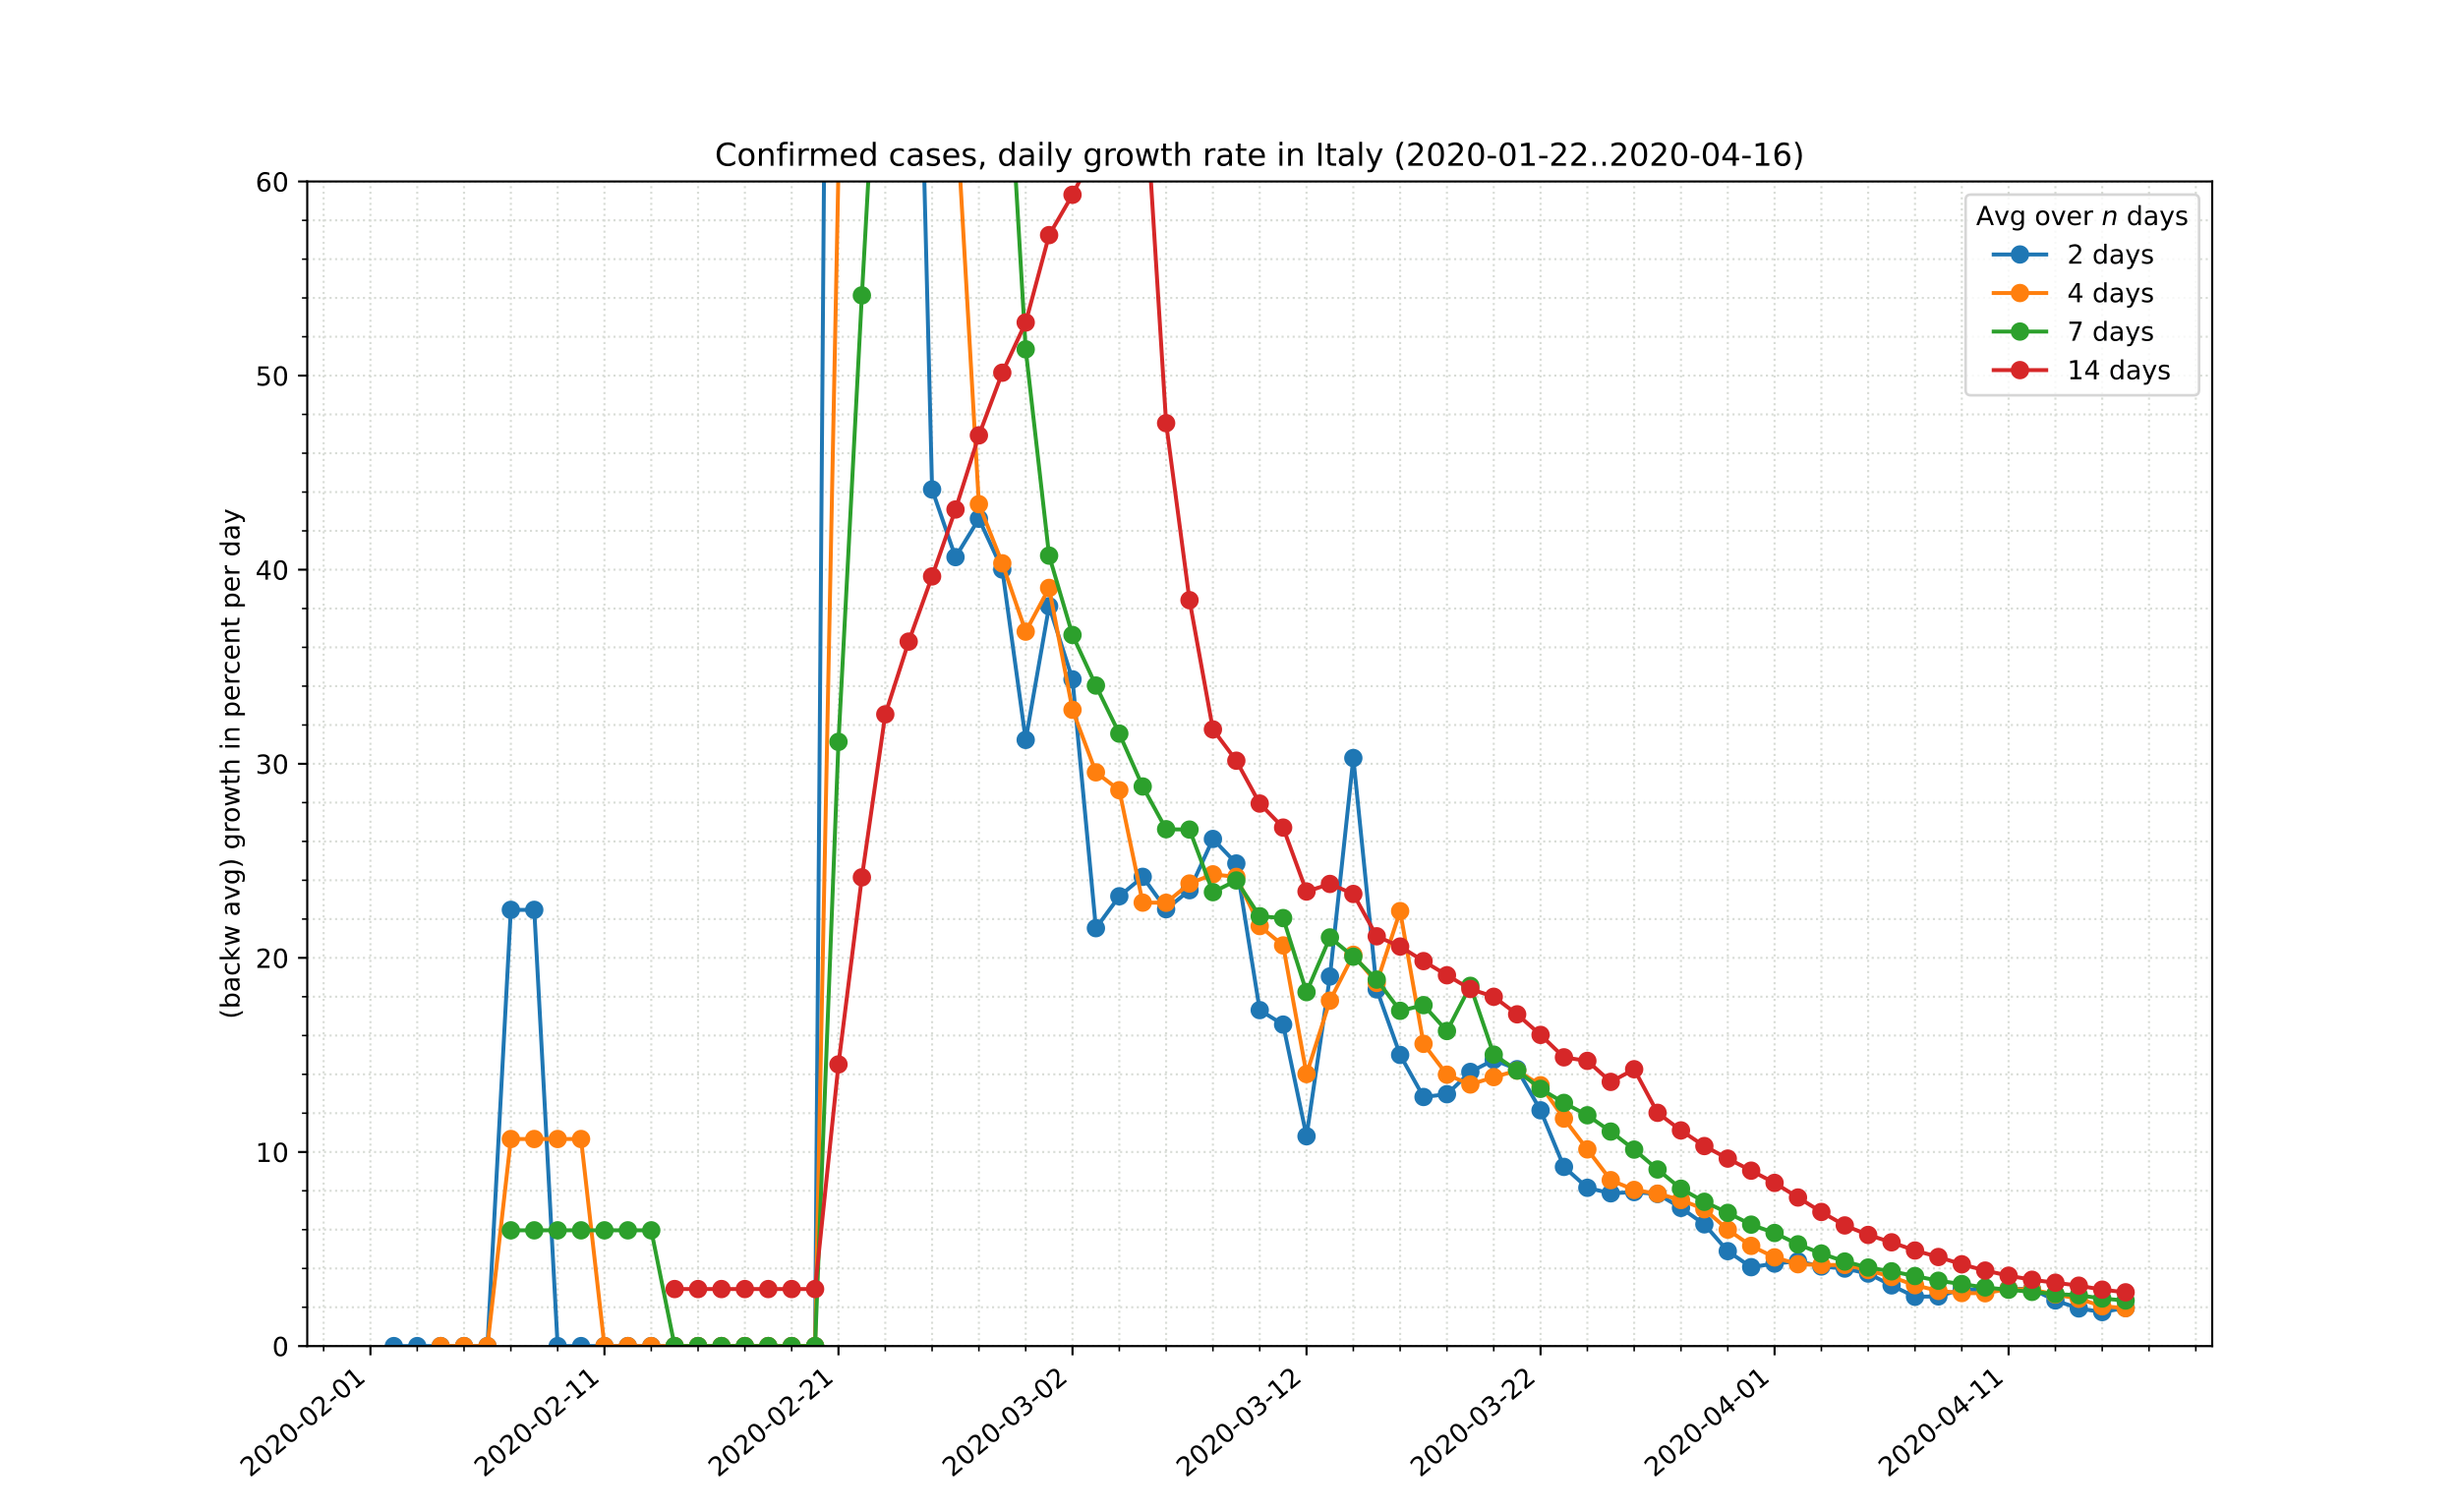 <?xml version="1.0" encoding="utf-8" standalone="no"?>
<!DOCTYPE svg PUBLIC "-//W3C//DTD SVG 1.1//EN"
  "http://www.w3.org/Graphics/SVG/1.1/DTD/svg11.dtd">
<!-- Created with matplotlib (https://matplotlib.org/) -->
<svg height="576pt" version="1.1" viewBox="0 0 936 576" width="936pt" xmlns="http://www.w3.org/2000/svg" xmlns:xlink="http://www.w3.org/1999/xlink">
 <defs>
  <style type="text/css">
*{stroke-linecap:butt;stroke-linejoin:round;}
  </style>
 </defs>
 <g id="figure_1">
  <g id="patch_1">
   <path d="M 0 576 
L 936 576 
L 936 0 
L 0 0 
z
" style="fill:#ffffff;"/>
  </g>
  <g id="axes_1">
   <g id="patch_2">
    <path d="M 117 512.64 
L 842.4 512.64 
L 842.4 69.12 
L 117 69.12 
z
" style="fill:#ffffff;"/>
   </g>
   <g id="matplotlib.axis_1">
    <g id="xtick_1">
     <g id="line2d_1">
      <path clip-path="url(#p0a6df01899)" d="M 141.061 512.64 
L 141.061 69.12 
" style="fill:none;stroke:#d8dcd6;stroke-dasharray:0.8,1.32;stroke-dashoffset:0;stroke-width:0.8;"/>
     </g>
     <g id="line2d_2">
      <defs>
       <path d="M 0 0 
L 0 3.5 
" id="mbfe9add8f0" style="stroke:#000000;stroke-width:0.8;"/>
      </defs>
      <g>
       <use style="stroke:#000000;stroke-width:0.8;" x="141.061" xlink:href="#mbfe9add8f0" y="512.64"/>
      </g>
     </g>
     <g id="text_1">
      <!-- 2020-02-01 -->
      <defs>
       <path d="M 19.188 8.297 
L 53.609 8.297 
L 53.609 0 
L 7.328 0 
L 7.328 8.297 
Q 12.938 14.109 22.625 23.891 
Q 32.328 33.688 34.812 36.531 
Q 39.547 41.844 41.422 45.531 
Q 43.312 49.219 43.312 52.781 
Q 43.312 58.594 39.234 62.25 
Q 35.156 65.922 28.609 65.922 
Q 23.969 65.922 18.812 64.312 
Q 13.672 62.703 7.812 59.422 
L 7.812 69.391 
Q 13.766 71.781 18.938 73 
Q 24.125 74.219 28.422 74.219 
Q 39.75 74.219 46.484 68.547 
Q 53.219 62.891 53.219 53.422 
Q 53.219 48.922 51.531 44.891 
Q 49.859 40.875 45.406 35.406 
Q 44.188 33.984 37.641 27.219 
Q 31.109 20.453 19.188 8.297 
z
" id="DejaVuSans-50"/>
       <path d="M 31.781 66.406 
Q 24.172 66.406 20.328 58.906 
Q 16.5 51.422 16.5 36.375 
Q 16.5 21.391 20.328 13.891 
Q 24.172 6.391 31.781 6.391 
Q 39.453 6.391 43.281 13.891 
Q 47.125 21.391 47.125 36.375 
Q 47.125 51.422 43.281 58.906 
Q 39.453 66.406 31.781 66.406 
z
M 31.781 74.219 
Q 44.047 74.219 50.516 64.516 
Q 56.984 54.828 56.984 36.375 
Q 56.984 17.969 50.516 8.266 
Q 44.047 -1.422 31.781 -1.422 
Q 19.531 -1.422 13.062 8.266 
Q 6.594 17.969 6.594 36.375 
Q 6.594 54.828 13.062 64.516 
Q 19.531 74.219 31.781 74.219 
z
" id="DejaVuSans-48"/>
       <path d="M 4.891 31.391 
L 31.203 31.391 
L 31.203 23.391 
L 4.891 23.391 
z
" id="DejaVuSans-45"/>
       <path d="M 12.406 8.297 
L 28.516 8.297 
L 28.516 63.922 
L 10.984 60.406 
L 10.984 69.391 
L 28.422 72.906 
L 38.281 72.906 
L 38.281 8.297 
L 54.391 8.297 
L 54.391 0 
L 12.406 0 
z
" id="DejaVuSans-49"/>
      </defs>
      <g transform="translate(95.205 562.817)rotate(-40)scale(0.1 -0.1)">
       <use xlink:href="#DejaVuSans-50"/>
       <use x="63.623" xlink:href="#DejaVuSans-48"/>
       <use x="127.246" xlink:href="#DejaVuSans-50"/>
       <use x="190.869" xlink:href="#DejaVuSans-48"/>
       <use x="254.492" xlink:href="#DejaVuSans-45"/>
       <use x="290.576" xlink:href="#DejaVuSans-48"/>
       <use x="354.199" xlink:href="#DejaVuSans-50"/>
       <use x="417.822" xlink:href="#DejaVuSans-45"/>
       <use x="453.906" xlink:href="#DejaVuSans-48"/>
       <use x="517.529" xlink:href="#DejaVuSans-49"/>
      </g>
     </g>
    </g>
    <g id="xtick_2">
     <g id="line2d_3">
      <path clip-path="url(#p0a6df01899)" d="M 230.177 512.64 
L 230.177 69.12 
" style="fill:none;stroke:#d8dcd6;stroke-dasharray:0.8,1.32;stroke-dashoffset:0;stroke-width:0.8;"/>
     </g>
     <g id="line2d_4">
      <g>
       <use style="stroke:#000000;stroke-width:0.8;" x="230.177" xlink:href="#mbfe9add8f0" y="512.64"/>
      </g>
     </g>
     <g id="text_2">
      <!-- 2020-02-11 -->
      <g transform="translate(184.321 562.817)rotate(-40)scale(0.1 -0.1)">
       <use xlink:href="#DejaVuSans-50"/>
       <use x="63.623" xlink:href="#DejaVuSans-48"/>
       <use x="127.246" xlink:href="#DejaVuSans-50"/>
       <use x="190.869" xlink:href="#DejaVuSans-48"/>
       <use x="254.492" xlink:href="#DejaVuSans-45"/>
       <use x="290.576" xlink:href="#DejaVuSans-48"/>
       <use x="354.199" xlink:href="#DejaVuSans-50"/>
       <use x="417.822" xlink:href="#DejaVuSans-45"/>
       <use x="453.906" xlink:href="#DejaVuSans-49"/>
       <use x="517.529" xlink:href="#DejaVuSans-49"/>
      </g>
     </g>
    </g>
    <g id="xtick_3">
     <g id="line2d_5">
      <path clip-path="url(#p0a6df01899)" d="M 319.292 512.64 
L 319.292 69.12 
" style="fill:none;stroke:#d8dcd6;stroke-dasharray:0.8,1.32;stroke-dashoffset:0;stroke-width:0.8;"/>
     </g>
     <g id="line2d_6">
      <g>
       <use style="stroke:#000000;stroke-width:0.8;" x="319.292" xlink:href="#mbfe9add8f0" y="512.64"/>
      </g>
     </g>
     <g id="text_3">
      <!-- 2020-02-21 -->
      <g transform="translate(273.436 562.817)rotate(-40)scale(0.1 -0.1)">
       <use xlink:href="#DejaVuSans-50"/>
       <use x="63.623" xlink:href="#DejaVuSans-48"/>
       <use x="127.246" xlink:href="#DejaVuSans-50"/>
       <use x="190.869" xlink:href="#DejaVuSans-48"/>
       <use x="254.492" xlink:href="#DejaVuSans-45"/>
       <use x="290.576" xlink:href="#DejaVuSans-48"/>
       <use x="354.199" xlink:href="#DejaVuSans-50"/>
       <use x="417.822" xlink:href="#DejaVuSans-45"/>
       <use x="453.906" xlink:href="#DejaVuSans-50"/>
       <use x="517.529" xlink:href="#DejaVuSans-49"/>
      </g>
     </g>
    </g>
    <g id="xtick_4">
     <g id="line2d_7">
      <path clip-path="url(#p0a6df01899)" d="M 408.408 512.64 
L 408.408 69.12 
" style="fill:none;stroke:#d8dcd6;stroke-dasharray:0.8,1.32;stroke-dashoffset:0;stroke-width:0.8;"/>
     </g>
     <g id="line2d_8">
      <g>
       <use style="stroke:#000000;stroke-width:0.8;" x="408.408" xlink:href="#mbfe9add8f0" y="512.64"/>
      </g>
     </g>
     <g id="text_4">
      <!-- 2020-03-02 -->
      <defs>
       <path d="M 40.578 39.312 
Q 47.656 37.797 51.625 33 
Q 55.609 28.219 55.609 21.188 
Q 55.609 10.406 48.188 4.484 
Q 40.766 -1.422 27.094 -1.422 
Q 22.516 -1.422 17.656 -0.516 
Q 12.797 0.391 7.625 2.203 
L 7.625 11.719 
Q 11.719 9.328 16.594 8.109 
Q 21.484 6.891 26.812 6.891 
Q 36.078 6.891 40.938 10.547 
Q 45.797 14.203 45.797 21.188 
Q 45.797 27.641 41.281 31.266 
Q 36.766 34.906 28.719 34.906 
L 20.219 34.906 
L 20.219 43.016 
L 29.109 43.016 
Q 36.375 43.016 40.234 45.922 
Q 44.094 48.828 44.094 54.297 
Q 44.094 59.906 40.109 62.906 
Q 36.141 65.922 28.719 65.922 
Q 24.656 65.922 20.016 65.031 
Q 15.375 64.156 9.812 62.312 
L 9.812 71.094 
Q 15.438 72.656 20.344 73.438 
Q 25.25 74.219 29.594 74.219 
Q 40.828 74.219 47.359 69.109 
Q 53.906 64.016 53.906 55.328 
Q 53.906 49.266 50.438 45.094 
Q 46.969 40.922 40.578 39.312 
z
" id="DejaVuSans-51"/>
      </defs>
      <g transform="translate(362.552 562.817)rotate(-40)scale(0.1 -0.1)">
       <use xlink:href="#DejaVuSans-50"/>
       <use x="63.623" xlink:href="#DejaVuSans-48"/>
       <use x="127.246" xlink:href="#DejaVuSans-50"/>
       <use x="190.869" xlink:href="#DejaVuSans-48"/>
       <use x="254.492" xlink:href="#DejaVuSans-45"/>
       <use x="290.576" xlink:href="#DejaVuSans-48"/>
       <use x="354.199" xlink:href="#DejaVuSans-51"/>
       <use x="417.822" xlink:href="#DejaVuSans-45"/>
       <use x="453.906" xlink:href="#DejaVuSans-48"/>
       <use x="517.529" xlink:href="#DejaVuSans-50"/>
      </g>
     </g>
    </g>
    <g id="xtick_5">
     <g id="line2d_9">
      <path clip-path="url(#p0a6df01899)" d="M 497.523 512.64 
L 497.523 69.12 
" style="fill:none;stroke:#d8dcd6;stroke-dasharray:0.8,1.32;stroke-dashoffset:0;stroke-width:0.8;"/>
     </g>
     <g id="line2d_10">
      <g>
       <use style="stroke:#000000;stroke-width:0.8;" x="497.523" xlink:href="#mbfe9add8f0" y="512.64"/>
      </g>
     </g>
     <g id="text_5">
      <!-- 2020-03-12 -->
      <g transform="translate(451.667 562.817)rotate(-40)scale(0.1 -0.1)">
       <use xlink:href="#DejaVuSans-50"/>
       <use x="63.623" xlink:href="#DejaVuSans-48"/>
       <use x="127.246" xlink:href="#DejaVuSans-50"/>
       <use x="190.869" xlink:href="#DejaVuSans-48"/>
       <use x="254.492" xlink:href="#DejaVuSans-45"/>
       <use x="290.576" xlink:href="#DejaVuSans-48"/>
       <use x="354.199" xlink:href="#DejaVuSans-51"/>
       <use x="417.822" xlink:href="#DejaVuSans-45"/>
       <use x="453.906" xlink:href="#DejaVuSans-49"/>
       <use x="517.529" xlink:href="#DejaVuSans-50"/>
      </g>
     </g>
    </g>
    <g id="xtick_6">
     <g id="line2d_11">
      <path clip-path="url(#p0a6df01899)" d="M 586.639 512.64 
L 586.639 69.12 
" style="fill:none;stroke:#d8dcd6;stroke-dasharray:0.8,1.32;stroke-dashoffset:0;stroke-width:0.8;"/>
     </g>
     <g id="line2d_12">
      <g>
       <use style="stroke:#000000;stroke-width:0.8;" x="586.639" xlink:href="#mbfe9add8f0" y="512.64"/>
      </g>
     </g>
     <g id="text_6">
      <!-- 2020-03-22 -->
      <g transform="translate(540.783 562.817)rotate(-40)scale(0.1 -0.1)">
       <use xlink:href="#DejaVuSans-50"/>
       <use x="63.623" xlink:href="#DejaVuSans-48"/>
       <use x="127.246" xlink:href="#DejaVuSans-50"/>
       <use x="190.869" xlink:href="#DejaVuSans-48"/>
       <use x="254.492" xlink:href="#DejaVuSans-45"/>
       <use x="290.576" xlink:href="#DejaVuSans-48"/>
       <use x="354.199" xlink:href="#DejaVuSans-51"/>
       <use x="417.822" xlink:href="#DejaVuSans-45"/>
       <use x="453.906" xlink:href="#DejaVuSans-50"/>
       <use x="517.529" xlink:href="#DejaVuSans-50"/>
      </g>
     </g>
    </g>
    <g id="xtick_7">
     <g id="line2d_13">
      <path clip-path="url(#p0a6df01899)" d="M 675.754 512.64 
L 675.754 69.12 
" style="fill:none;stroke:#d8dcd6;stroke-dasharray:0.8,1.32;stroke-dashoffset:0;stroke-width:0.8;"/>
     </g>
     <g id="line2d_14">
      <g>
       <use style="stroke:#000000;stroke-width:0.8;" x="675.754" xlink:href="#mbfe9add8f0" y="512.64"/>
      </g>
     </g>
     <g id="text_7">
      <!-- 2020-04-01 -->
      <defs>
       <path d="M 37.797 64.312 
L 12.891 25.391 
L 37.797 25.391 
z
M 35.203 72.906 
L 47.609 72.906 
L 47.609 25.391 
L 58.016 25.391 
L 58.016 17.188 
L 47.609 17.188 
L 47.609 0 
L 37.797 0 
L 37.797 17.188 
L 4.891 17.188 
L 4.891 26.703 
z
" id="DejaVuSans-52"/>
      </defs>
      <g transform="translate(629.898 562.817)rotate(-40)scale(0.1 -0.1)">
       <use xlink:href="#DejaVuSans-50"/>
       <use x="63.623" xlink:href="#DejaVuSans-48"/>
       <use x="127.246" xlink:href="#DejaVuSans-50"/>
       <use x="190.869" xlink:href="#DejaVuSans-48"/>
       <use x="254.492" xlink:href="#DejaVuSans-45"/>
       <use x="290.576" xlink:href="#DejaVuSans-48"/>
       <use x="354.199" xlink:href="#DejaVuSans-52"/>
       <use x="417.822" xlink:href="#DejaVuSans-45"/>
       <use x="453.906" xlink:href="#DejaVuSans-48"/>
       <use x="517.529" xlink:href="#DejaVuSans-49"/>
      </g>
     </g>
    </g>
    <g id="xtick_8">
     <g id="line2d_15">
      <path clip-path="url(#p0a6df01899)" d="M 764.87 512.64 
L 764.87 69.12 
" style="fill:none;stroke:#d8dcd6;stroke-dasharray:0.8,1.32;stroke-dashoffset:0;stroke-width:0.8;"/>
     </g>
     <g id="line2d_16">
      <g>
       <use style="stroke:#000000;stroke-width:0.8;" x="764.87" xlink:href="#mbfe9add8f0" y="512.64"/>
      </g>
     </g>
     <g id="text_8">
      <!-- 2020-04-11 -->
      <g transform="translate(719.014 562.817)rotate(-40)scale(0.1 -0.1)">
       <use xlink:href="#DejaVuSans-50"/>
       <use x="63.623" xlink:href="#DejaVuSans-48"/>
       <use x="127.246" xlink:href="#DejaVuSans-50"/>
       <use x="190.869" xlink:href="#DejaVuSans-48"/>
       <use x="254.492" xlink:href="#DejaVuSans-45"/>
       <use x="290.576" xlink:href="#DejaVuSans-48"/>
       <use x="354.199" xlink:href="#DejaVuSans-52"/>
       <use x="417.822" xlink:href="#DejaVuSans-45"/>
       <use x="453.906" xlink:href="#DejaVuSans-49"/>
       <use x="517.529" xlink:href="#DejaVuSans-49"/>
      </g>
     </g>
    </g>
    <g id="xtick_9">
     <g id="line2d_17">
      <path clip-path="url(#p0a6df01899)" d="M 123.238 512.64 
L 123.238 69.12 
" style="fill:none;stroke:#d8dcd6;stroke-dasharray:0.8,1.32;stroke-dashoffset:0;stroke-width:0.8;"/>
     </g>
     <g id="line2d_18">
      <defs>
       <path d="M 0 0 
L 0 2 
" id="mca0eb9e8d7" style="stroke:#000000;stroke-width:0.6;"/>
      </defs>
      <g>
       <use style="stroke:#000000;stroke-width:0.6;" x="123.238" xlink:href="#mca0eb9e8d7" y="512.64"/>
      </g>
     </g>
    </g>
    <g id="xtick_10">
     <g id="line2d_19">
      <path clip-path="url(#p0a6df01899)" d="M 158.884 512.64 
L 158.884 69.12 
" style="fill:none;stroke:#d8dcd6;stroke-dasharray:0.8,1.32;stroke-dashoffset:0;stroke-width:0.8;"/>
     </g>
     <g id="line2d_20">
      <g>
       <use style="stroke:#000000;stroke-width:0.6;" x="158.884" xlink:href="#mca0eb9e8d7" y="512.64"/>
      </g>
     </g>
    </g>
    <g id="xtick_11">
     <g id="line2d_21">
      <path clip-path="url(#p0a6df01899)" d="M 176.707 512.64 
L 176.707 69.12 
" style="fill:none;stroke:#d8dcd6;stroke-dasharray:0.8,1.32;stroke-dashoffset:0;stroke-width:0.8;"/>
     </g>
     <g id="line2d_22">
      <g>
       <use style="stroke:#000000;stroke-width:0.6;" x="176.707" xlink:href="#mca0eb9e8d7" y="512.64"/>
      </g>
     </g>
    </g>
    <g id="xtick_12">
     <g id="line2d_23">
      <path clip-path="url(#p0a6df01899)" d="M 194.53 512.64 
L 194.53 69.12 
" style="fill:none;stroke:#d8dcd6;stroke-dasharray:0.8,1.32;stroke-dashoffset:0;stroke-width:0.8;"/>
     </g>
     <g id="line2d_24">
      <g>
       <use style="stroke:#000000;stroke-width:0.6;" x="194.53" xlink:href="#mca0eb9e8d7" y="512.64"/>
      </g>
     </g>
    </g>
    <g id="xtick_13">
     <g id="line2d_25">
      <path clip-path="url(#p0a6df01899)" d="M 212.354 512.64 
L 212.354 69.12 
" style="fill:none;stroke:#d8dcd6;stroke-dasharray:0.8,1.32;stroke-dashoffset:0;stroke-width:0.8;"/>
     </g>
     <g id="line2d_26">
      <g>
       <use style="stroke:#000000;stroke-width:0.6;" x="212.354" xlink:href="#mca0eb9e8d7" y="512.64"/>
      </g>
     </g>
    </g>
    <g id="xtick_14">
     <g id="line2d_27">
      <path clip-path="url(#p0a6df01899)" d="M 248 512.64 
L 248 69.12 
" style="fill:none;stroke:#d8dcd6;stroke-dasharray:0.8,1.32;stroke-dashoffset:0;stroke-width:0.8;"/>
     </g>
     <g id="line2d_28">
      <g>
       <use style="stroke:#000000;stroke-width:0.6;" x="248" xlink:href="#mca0eb9e8d7" y="512.64"/>
      </g>
     </g>
    </g>
    <g id="xtick_15">
     <g id="line2d_29">
      <path clip-path="url(#p0a6df01899)" d="M 265.823 512.64 
L 265.823 69.12 
" style="fill:none;stroke:#d8dcd6;stroke-dasharray:0.8,1.32;stroke-dashoffset:0;stroke-width:0.8;"/>
     </g>
     <g id="line2d_30">
      <g>
       <use style="stroke:#000000;stroke-width:0.6;" x="265.823" xlink:href="#mca0eb9e8d7" y="512.64"/>
      </g>
     </g>
    </g>
    <g id="xtick_16">
     <g id="line2d_31">
      <path clip-path="url(#p0a6df01899)" d="M 283.646 512.64 
L 283.646 69.12 
" style="fill:none;stroke:#d8dcd6;stroke-dasharray:0.8,1.32;stroke-dashoffset:0;stroke-width:0.8;"/>
     </g>
     <g id="line2d_32">
      <g>
       <use style="stroke:#000000;stroke-width:0.6;" x="283.646" xlink:href="#mca0eb9e8d7" y="512.64"/>
      </g>
     </g>
    </g>
    <g id="xtick_17">
     <g id="line2d_33">
      <path clip-path="url(#p0a6df01899)" d="M 301.469 512.64 
L 301.469 69.12 
" style="fill:none;stroke:#d8dcd6;stroke-dasharray:0.8,1.32;stroke-dashoffset:0;stroke-width:0.8;"/>
     </g>
     <g id="line2d_34">
      <g>
       <use style="stroke:#000000;stroke-width:0.6;" x="301.469" xlink:href="#mca0eb9e8d7" y="512.64"/>
      </g>
     </g>
    </g>
    <g id="xtick_18">
     <g id="line2d_35">
      <path clip-path="url(#p0a6df01899)" d="M 337.115 512.64 
L 337.115 69.12 
" style="fill:none;stroke:#d8dcd6;stroke-dasharray:0.8,1.32;stroke-dashoffset:0;stroke-width:0.8;"/>
     </g>
     <g id="line2d_36">
      <g>
       <use style="stroke:#000000;stroke-width:0.6;" x="337.115" xlink:href="#mca0eb9e8d7" y="512.64"/>
      </g>
     </g>
    </g>
    <g id="xtick_19">
     <g id="line2d_37">
      <path clip-path="url(#p0a6df01899)" d="M 354.938 512.64 
L 354.938 69.12 
" style="fill:none;stroke:#d8dcd6;stroke-dasharray:0.8,1.32;stroke-dashoffset:0;stroke-width:0.8;"/>
     </g>
     <g id="line2d_38">
      <g>
       <use style="stroke:#000000;stroke-width:0.6;" x="354.938" xlink:href="#mca0eb9e8d7" y="512.64"/>
      </g>
     </g>
    </g>
    <g id="xtick_20">
     <g id="line2d_39">
      <path clip-path="url(#p0a6df01899)" d="M 372.761 512.64 
L 372.761 69.12 
" style="fill:none;stroke:#d8dcd6;stroke-dasharray:0.8,1.32;stroke-dashoffset:0;stroke-width:0.8;"/>
     </g>
     <g id="line2d_40">
      <g>
       <use style="stroke:#000000;stroke-width:0.6;" x="372.761" xlink:href="#mca0eb9e8d7" y="512.64"/>
      </g>
     </g>
    </g>
    <g id="xtick_21">
     <g id="line2d_41">
      <path clip-path="url(#p0a6df01899)" d="M 390.585 512.64 
L 390.585 69.12 
" style="fill:none;stroke:#d8dcd6;stroke-dasharray:0.8,1.32;stroke-dashoffset:0;stroke-width:0.8;"/>
     </g>
     <g id="line2d_42">
      <g>
       <use style="stroke:#000000;stroke-width:0.6;" x="390.585" xlink:href="#mca0eb9e8d7" y="512.64"/>
      </g>
     </g>
    </g>
    <g id="xtick_22">
     <g id="line2d_43">
      <path clip-path="url(#p0a6df01899)" d="M 426.231 512.64 
L 426.231 69.12 
" style="fill:none;stroke:#d8dcd6;stroke-dasharray:0.8,1.32;stroke-dashoffset:0;stroke-width:0.8;"/>
     </g>
     <g id="line2d_44">
      <g>
       <use style="stroke:#000000;stroke-width:0.6;" x="426.231" xlink:href="#mca0eb9e8d7" y="512.64"/>
      </g>
     </g>
    </g>
    <g id="xtick_23">
     <g id="line2d_45">
      <path clip-path="url(#p0a6df01899)" d="M 444.054 512.64 
L 444.054 69.12 
" style="fill:none;stroke:#d8dcd6;stroke-dasharray:0.8,1.32;stroke-dashoffset:0;stroke-width:0.8;"/>
     </g>
     <g id="line2d_46">
      <g>
       <use style="stroke:#000000;stroke-width:0.6;" x="444.054" xlink:href="#mca0eb9e8d7" y="512.64"/>
      </g>
     </g>
    </g>
    <g id="xtick_24">
     <g id="line2d_47">
      <path clip-path="url(#p0a6df01899)" d="M 461.877 512.64 
L 461.877 69.12 
" style="fill:none;stroke:#d8dcd6;stroke-dasharray:0.8,1.32;stroke-dashoffset:0;stroke-width:0.8;"/>
     </g>
     <g id="line2d_48">
      <g>
       <use style="stroke:#000000;stroke-width:0.6;" x="461.877" xlink:href="#mca0eb9e8d7" y="512.64"/>
      </g>
     </g>
    </g>
    <g id="xtick_25">
     <g id="line2d_49">
      <path clip-path="url(#p0a6df01899)" d="M 479.7 512.64 
L 479.7 69.12 
" style="fill:none;stroke:#d8dcd6;stroke-dasharray:0.8,1.32;stroke-dashoffset:0;stroke-width:0.8;"/>
     </g>
     <g id="line2d_50">
      <g>
       <use style="stroke:#000000;stroke-width:0.6;" x="479.7" xlink:href="#mca0eb9e8d7" y="512.64"/>
      </g>
     </g>
    </g>
    <g id="xtick_26">
     <g id="line2d_51">
      <path clip-path="url(#p0a6df01899)" d="M 515.346 512.64 
L 515.346 69.12 
" style="fill:none;stroke:#d8dcd6;stroke-dasharray:0.8,1.32;stroke-dashoffset:0;stroke-width:0.8;"/>
     </g>
     <g id="line2d_52">
      <g>
       <use style="stroke:#000000;stroke-width:0.6;" x="515.346" xlink:href="#mca0eb9e8d7" y="512.64"/>
      </g>
     </g>
    </g>
    <g id="xtick_27">
     <g id="line2d_53">
      <path clip-path="url(#p0a6df01899)" d="M 533.169 512.64 
L 533.169 69.12 
" style="fill:none;stroke:#d8dcd6;stroke-dasharray:0.8,1.32;stroke-dashoffset:0;stroke-width:0.8;"/>
     </g>
     <g id="line2d_54">
      <g>
       <use style="stroke:#000000;stroke-width:0.6;" x="533.169" xlink:href="#mca0eb9e8d7" y="512.64"/>
      </g>
     </g>
    </g>
    <g id="xtick_28">
     <g id="line2d_55">
      <path clip-path="url(#p0a6df01899)" d="M 550.992 512.64 
L 550.992 69.12 
" style="fill:none;stroke:#d8dcd6;stroke-dasharray:0.8,1.32;stroke-dashoffset:0;stroke-width:0.8;"/>
     </g>
     <g id="line2d_56">
      <g>
       <use style="stroke:#000000;stroke-width:0.6;" x="550.992" xlink:href="#mca0eb9e8d7" y="512.64"/>
      </g>
     </g>
    </g>
    <g id="xtick_29">
     <g id="line2d_57">
      <path clip-path="url(#p0a6df01899)" d="M 568.815 512.64 
L 568.815 69.12 
" style="fill:none;stroke:#d8dcd6;stroke-dasharray:0.8,1.32;stroke-dashoffset:0;stroke-width:0.8;"/>
     </g>
     <g id="line2d_58">
      <g>
       <use style="stroke:#000000;stroke-width:0.6;" x="568.815" xlink:href="#mca0eb9e8d7" y="512.64"/>
      </g>
     </g>
    </g>
    <g id="xtick_30">
     <g id="line2d_59">
      <path clip-path="url(#p0a6df01899)" d="M 604.462 512.64 
L 604.462 69.12 
" style="fill:none;stroke:#d8dcd6;stroke-dasharray:0.8,1.32;stroke-dashoffset:0;stroke-width:0.8;"/>
     </g>
     <g id="line2d_60">
      <g>
       <use style="stroke:#000000;stroke-width:0.6;" x="604.462" xlink:href="#mca0eb9e8d7" y="512.64"/>
      </g>
     </g>
    </g>
    <g id="xtick_31">
     <g id="line2d_61">
      <path clip-path="url(#p0a6df01899)" d="M 622.285 512.64 
L 622.285 69.12 
" style="fill:none;stroke:#d8dcd6;stroke-dasharray:0.8,1.32;stroke-dashoffset:0;stroke-width:0.8;"/>
     </g>
     <g id="line2d_62">
      <g>
       <use style="stroke:#000000;stroke-width:0.6;" x="622.285" xlink:href="#mca0eb9e8d7" y="512.64"/>
      </g>
     </g>
    </g>
    <g id="xtick_32">
     <g id="line2d_63">
      <path clip-path="url(#p0a6df01899)" d="M 640.108 512.64 
L 640.108 69.12 
" style="fill:none;stroke:#d8dcd6;stroke-dasharray:0.8,1.32;stroke-dashoffset:0;stroke-width:0.8;"/>
     </g>
     <g id="line2d_64">
      <g>
       <use style="stroke:#000000;stroke-width:0.6;" x="640.108" xlink:href="#mca0eb9e8d7" y="512.64"/>
      </g>
     </g>
    </g>
    <g id="xtick_33">
     <g id="line2d_65">
      <path clip-path="url(#p0a6df01899)" d="M 657.931 512.64 
L 657.931 69.12 
" style="fill:none;stroke:#d8dcd6;stroke-dasharray:0.8,1.32;stroke-dashoffset:0;stroke-width:0.8;"/>
     </g>
     <g id="line2d_66">
      <g>
       <use style="stroke:#000000;stroke-width:0.6;" x="657.931" xlink:href="#mca0eb9e8d7" y="512.64"/>
      </g>
     </g>
    </g>
    <g id="xtick_34">
     <g id="line2d_67">
      <path clip-path="url(#p0a6df01899)" d="M 693.577 512.64 
L 693.577 69.12 
" style="fill:none;stroke:#d8dcd6;stroke-dasharray:0.8,1.32;stroke-dashoffset:0;stroke-width:0.8;"/>
     </g>
     <g id="line2d_68">
      <g>
       <use style="stroke:#000000;stroke-width:0.6;" x="693.577" xlink:href="#mca0eb9e8d7" y="512.64"/>
      </g>
     </g>
    </g>
    <g id="xtick_35">
     <g id="line2d_69">
      <path clip-path="url(#p0a6df01899)" d="M 711.4 512.64 
L 711.4 69.12 
" style="fill:none;stroke:#d8dcd6;stroke-dasharray:0.8,1.32;stroke-dashoffset:0;stroke-width:0.8;"/>
     </g>
     <g id="line2d_70">
      <g>
       <use style="stroke:#000000;stroke-width:0.6;" x="711.4" xlink:href="#mca0eb9e8d7" y="512.64"/>
      </g>
     </g>
    </g>
    <g id="xtick_36">
     <g id="line2d_71">
      <path clip-path="url(#p0a6df01899)" d="M 729.223 512.64 
L 729.223 69.12 
" style="fill:none;stroke:#d8dcd6;stroke-dasharray:0.8,1.32;stroke-dashoffset:0;stroke-width:0.8;"/>
     </g>
     <g id="line2d_72">
      <g>
       <use style="stroke:#000000;stroke-width:0.6;" x="729.223" xlink:href="#mca0eb9e8d7" y="512.64"/>
      </g>
     </g>
    </g>
    <g id="xtick_37">
     <g id="line2d_73">
      <path clip-path="url(#p0a6df01899)" d="M 747.046 512.64 
L 747.046 69.12 
" style="fill:none;stroke:#d8dcd6;stroke-dasharray:0.8,1.32;stroke-dashoffset:0;stroke-width:0.8;"/>
     </g>
     <g id="line2d_74">
      <g>
       <use style="stroke:#000000;stroke-width:0.6;" x="747.046" xlink:href="#mca0eb9e8d7" y="512.64"/>
      </g>
     </g>
    </g>
    <g id="xtick_38">
     <g id="line2d_75">
      <path clip-path="url(#p0a6df01899)" d="M 782.693 512.64 
L 782.693 69.12 
" style="fill:none;stroke:#d8dcd6;stroke-dasharray:0.8,1.32;stroke-dashoffset:0;stroke-width:0.8;"/>
     </g>
     <g id="line2d_76">
      <g>
       <use style="stroke:#000000;stroke-width:0.6;" x="782.693" xlink:href="#mca0eb9e8d7" y="512.64"/>
      </g>
     </g>
    </g>
    <g id="xtick_39">
     <g id="line2d_77">
      <path clip-path="url(#p0a6df01899)" d="M 800.516 512.64 
L 800.516 69.12 
" style="fill:none;stroke:#d8dcd6;stroke-dasharray:0.8,1.32;stroke-dashoffset:0;stroke-width:0.8;"/>
     </g>
     <g id="line2d_78">
      <g>
       <use style="stroke:#000000;stroke-width:0.6;" x="800.516" xlink:href="#mca0eb9e8d7" y="512.64"/>
      </g>
     </g>
    </g>
    <g id="xtick_40">
     <g id="line2d_79">
      <path clip-path="url(#p0a6df01899)" d="M 818.339 512.64 
L 818.339 69.12 
" style="fill:none;stroke:#d8dcd6;stroke-dasharray:0.8,1.32;stroke-dashoffset:0;stroke-width:0.8;"/>
     </g>
     <g id="line2d_80">
      <g>
       <use style="stroke:#000000;stroke-width:0.6;" x="818.339" xlink:href="#mca0eb9e8d7" y="512.64"/>
      </g>
     </g>
    </g>
    <g id="xtick_41">
     <g id="line2d_81">
      <path clip-path="url(#p0a6df01899)" d="M 836.162 512.64 
L 836.162 69.12 
" style="fill:none;stroke:#d8dcd6;stroke-dasharray:0.8,1.32;stroke-dashoffset:0;stroke-width:0.8;"/>
     </g>
     <g id="line2d_82">
      <g>
       <use style="stroke:#000000;stroke-width:0.6;" x="836.162" xlink:href="#mca0eb9e8d7" y="512.64"/>
      </g>
     </g>
    </g>
   </g>
   <g id="matplotlib.axis_2">
    <g id="ytick_1">
     <g id="line2d_83">
      <path clip-path="url(#p0a6df01899)" d="M 117 512.64 
L 842.4 512.64 
" style="fill:none;stroke:#d8dcd6;stroke-dasharray:0.8,1.32;stroke-dashoffset:0;stroke-width:0.8;"/>
     </g>
     <g id="line2d_84">
      <defs>
       <path d="M 0 0 
L -3.5 0 
" id="m266f203343" style="stroke:#000000;stroke-width:0.8;"/>
      </defs>
      <g>
       <use style="stroke:#000000;stroke-width:0.8;" x="117" xlink:href="#m266f203343" y="512.64"/>
      </g>
     </g>
     <g id="text_9">
      <!-- 0 -->
      <g transform="translate(103.638 516.439)scale(0.1 -0.1)">
       <use xlink:href="#DejaVuSans-48"/>
      </g>
     </g>
    </g>
    <g id="ytick_2">
     <g id="line2d_85">
      <path clip-path="url(#p0a6df01899)" d="M 117 438.72 
L 842.4 438.72 
" style="fill:none;stroke:#d8dcd6;stroke-dasharray:0.8,1.32;stroke-dashoffset:0;stroke-width:0.8;"/>
     </g>
     <g id="line2d_86">
      <g>
       <use style="stroke:#000000;stroke-width:0.8;" x="117" xlink:href="#m266f203343" y="438.72"/>
      </g>
     </g>
     <g id="text_10">
      <!-- 10 -->
      <g transform="translate(97.275 442.519)scale(0.1 -0.1)">
       <use xlink:href="#DejaVuSans-49"/>
       <use x="63.623" xlink:href="#DejaVuSans-48"/>
      </g>
     </g>
    </g>
    <g id="ytick_3">
     <g id="line2d_87">
      <path clip-path="url(#p0a6df01899)" d="M 117 364.8 
L 842.4 364.8 
" style="fill:none;stroke:#d8dcd6;stroke-dasharray:0.8,1.32;stroke-dashoffset:0;stroke-width:0.8;"/>
     </g>
     <g id="line2d_88">
      <g>
       <use style="stroke:#000000;stroke-width:0.8;" x="117" xlink:href="#m266f203343" y="364.8"/>
      </g>
     </g>
     <g id="text_11">
      <!-- 20 -->
      <g transform="translate(97.275 368.599)scale(0.1 -0.1)">
       <use xlink:href="#DejaVuSans-50"/>
       <use x="63.623" xlink:href="#DejaVuSans-48"/>
      </g>
     </g>
    </g>
    <g id="ytick_4">
     <g id="line2d_89">
      <path clip-path="url(#p0a6df01899)" d="M 117 290.88 
L 842.4 290.88 
" style="fill:none;stroke:#d8dcd6;stroke-dasharray:0.8,1.32;stroke-dashoffset:0;stroke-width:0.8;"/>
     </g>
     <g id="line2d_90">
      <g>
       <use style="stroke:#000000;stroke-width:0.8;" x="117" xlink:href="#m266f203343" y="290.88"/>
      </g>
     </g>
     <g id="text_12">
      <!-- 30 -->
      <g transform="translate(97.275 294.679)scale(0.1 -0.1)">
       <use xlink:href="#DejaVuSans-51"/>
       <use x="63.623" xlink:href="#DejaVuSans-48"/>
      </g>
     </g>
    </g>
    <g id="ytick_5">
     <g id="line2d_91">
      <path clip-path="url(#p0a6df01899)" d="M 117 216.96 
L 842.4 216.96 
" style="fill:none;stroke:#d8dcd6;stroke-dasharray:0.8,1.32;stroke-dashoffset:0;stroke-width:0.8;"/>
     </g>
     <g id="line2d_92">
      <g>
       <use style="stroke:#000000;stroke-width:0.8;" x="117" xlink:href="#m266f203343" y="216.96"/>
      </g>
     </g>
     <g id="text_13">
      <!-- 40 -->
      <g transform="translate(97.275 220.759)scale(0.1 -0.1)">
       <use xlink:href="#DejaVuSans-52"/>
       <use x="63.623" xlink:href="#DejaVuSans-48"/>
      </g>
     </g>
    </g>
    <g id="ytick_6">
     <g id="line2d_93">
      <path clip-path="url(#p0a6df01899)" d="M 117 143.04 
L 842.4 143.04 
" style="fill:none;stroke:#d8dcd6;stroke-dasharray:0.8,1.32;stroke-dashoffset:0;stroke-width:0.8;"/>
     </g>
     <g id="line2d_94">
      <g>
       <use style="stroke:#000000;stroke-width:0.8;" x="117" xlink:href="#m266f203343" y="143.04"/>
      </g>
     </g>
     <g id="text_14">
      <!-- 50 -->
      <defs>
       <path d="M 10.797 72.906 
L 49.516 72.906 
L 49.516 64.594 
L 19.828 64.594 
L 19.828 46.734 
Q 21.969 47.469 24.109 47.828 
Q 26.266 48.188 28.422 48.188 
Q 40.625 48.188 47.75 41.5 
Q 54.891 34.812 54.891 23.391 
Q 54.891 11.625 47.562 5.094 
Q 40.234 -1.422 26.906 -1.422 
Q 22.312 -1.422 17.547 -0.641 
Q 12.797 0.141 7.719 1.703 
L 7.719 11.625 
Q 12.109 9.234 16.797 8.062 
Q 21.484 6.891 26.703 6.891 
Q 35.156 6.891 40.078 11.328 
Q 45.016 15.766 45.016 23.391 
Q 45.016 31 40.078 35.438 
Q 35.156 39.891 26.703 39.891 
Q 22.75 39.891 18.812 39.016 
Q 14.891 38.141 10.797 36.281 
z
" id="DejaVuSans-53"/>
      </defs>
      <g transform="translate(97.275 146.839)scale(0.1 -0.1)">
       <use xlink:href="#DejaVuSans-53"/>
       <use x="63.623" xlink:href="#DejaVuSans-48"/>
      </g>
     </g>
    </g>
    <g id="ytick_7">
     <g id="line2d_95">
      <path clip-path="url(#p0a6df01899)" d="M 117 69.12 
L 842.4 69.12 
" style="fill:none;stroke:#d8dcd6;stroke-dasharray:0.8,1.32;stroke-dashoffset:0;stroke-width:0.8;"/>
     </g>
     <g id="line2d_96">
      <g>
       <use style="stroke:#000000;stroke-width:0.8;" x="117" xlink:href="#m266f203343" y="69.12"/>
      </g>
     </g>
     <g id="text_15">
      <!-- 60 -->
      <defs>
       <path d="M 33.016 40.375 
Q 26.375 40.375 22.484 35.828 
Q 18.609 31.297 18.609 23.391 
Q 18.609 15.531 22.484 10.953 
Q 26.375 6.391 33.016 6.391 
Q 39.656 6.391 43.531 10.953 
Q 47.406 15.531 47.406 23.391 
Q 47.406 31.297 43.531 35.828 
Q 39.656 40.375 33.016 40.375 
z
M 52.594 71.297 
L 52.594 62.312 
Q 48.875 64.062 45.094 64.984 
Q 41.312 65.922 37.594 65.922 
Q 27.828 65.922 22.672 59.328 
Q 17.531 52.734 16.797 39.406 
Q 19.672 43.656 24.016 45.922 
Q 28.375 48.188 33.594 48.188 
Q 44.578 48.188 50.953 41.516 
Q 57.328 34.859 57.328 23.391 
Q 57.328 12.156 50.688 5.359 
Q 44.047 -1.422 33.016 -1.422 
Q 20.359 -1.422 13.672 8.266 
Q 6.984 17.969 6.984 36.375 
Q 6.984 53.656 15.188 63.938 
Q 23.391 74.219 37.203 74.219 
Q 40.922 74.219 44.703 73.484 
Q 48.484 72.75 52.594 71.297 
z
" id="DejaVuSans-54"/>
      </defs>
      <g transform="translate(97.275 72.919)scale(0.1 -0.1)">
       <use xlink:href="#DejaVuSans-54"/>
       <use x="63.623" xlink:href="#DejaVuSans-48"/>
      </g>
     </g>
    </g>
    <g id="ytick_8">
     <g id="line2d_97">
      <path clip-path="url(#p0a6df01899)" d="M 117 497.856 
L 842.4 497.856 
" style="fill:none;stroke:#d8dcd6;stroke-dasharray:0.8,1.32;stroke-dashoffset:0;stroke-width:0.8;"/>
     </g>
     <g id="line2d_98">
      <defs>
       <path d="M 0 0 
L -2 0 
" id="m13b38e7e1e" style="stroke:#000000;stroke-width:0.6;"/>
      </defs>
      <g>
       <use style="stroke:#000000;stroke-width:0.6;" x="117" xlink:href="#m13b38e7e1e" y="497.856"/>
      </g>
     </g>
    </g>
    <g id="ytick_9">
     <g id="line2d_99">
      <path clip-path="url(#p0a6df01899)" d="M 117 483.072 
L 842.4 483.072 
" style="fill:none;stroke:#d8dcd6;stroke-dasharray:0.8,1.32;stroke-dashoffset:0;stroke-width:0.8;"/>
     </g>
     <g id="line2d_100">
      <g>
       <use style="stroke:#000000;stroke-width:0.6;" x="117" xlink:href="#m13b38e7e1e" y="483.072"/>
      </g>
     </g>
    </g>
    <g id="ytick_10">
     <g id="line2d_101">
      <path clip-path="url(#p0a6df01899)" d="M 117 468.288 
L 842.4 468.288 
" style="fill:none;stroke:#d8dcd6;stroke-dasharray:0.8,1.32;stroke-dashoffset:0;stroke-width:0.8;"/>
     </g>
     <g id="line2d_102">
      <g>
       <use style="stroke:#000000;stroke-width:0.6;" x="117" xlink:href="#m13b38e7e1e" y="468.288"/>
      </g>
     </g>
    </g>
    <g id="ytick_11">
     <g id="line2d_103">
      <path clip-path="url(#p0a6df01899)" d="M 117 453.504 
L 842.4 453.504 
" style="fill:none;stroke:#d8dcd6;stroke-dasharray:0.8,1.32;stroke-dashoffset:0;stroke-width:0.8;"/>
     </g>
     <g id="line2d_104">
      <g>
       <use style="stroke:#000000;stroke-width:0.6;" x="117" xlink:href="#m13b38e7e1e" y="453.504"/>
      </g>
     </g>
    </g>
    <g id="ytick_12">
     <g id="line2d_105">
      <path clip-path="url(#p0a6df01899)" d="M 117 423.936 
L 842.4 423.936 
" style="fill:none;stroke:#d8dcd6;stroke-dasharray:0.8,1.32;stroke-dashoffset:0;stroke-width:0.8;"/>
     </g>
     <g id="line2d_106">
      <g>
       <use style="stroke:#000000;stroke-width:0.6;" x="117" xlink:href="#m13b38e7e1e" y="423.936"/>
      </g>
     </g>
    </g>
    <g id="ytick_13">
     <g id="line2d_107">
      <path clip-path="url(#p0a6df01899)" d="M 117 409.152 
L 842.4 409.152 
" style="fill:none;stroke:#d8dcd6;stroke-dasharray:0.8,1.32;stroke-dashoffset:0;stroke-width:0.8;"/>
     </g>
     <g id="line2d_108">
      <g>
       <use style="stroke:#000000;stroke-width:0.6;" x="117" xlink:href="#m13b38e7e1e" y="409.152"/>
      </g>
     </g>
    </g>
    <g id="ytick_14">
     <g id="line2d_109">
      <path clip-path="url(#p0a6df01899)" d="M 117 394.368 
L 842.4 394.368 
" style="fill:none;stroke:#d8dcd6;stroke-dasharray:0.8,1.32;stroke-dashoffset:0;stroke-width:0.8;"/>
     </g>
     <g id="line2d_110">
      <g>
       <use style="stroke:#000000;stroke-width:0.6;" x="117" xlink:href="#m13b38e7e1e" y="394.368"/>
      </g>
     </g>
    </g>
    <g id="ytick_15">
     <g id="line2d_111">
      <path clip-path="url(#p0a6df01899)" d="M 117 379.584 
L 842.4 379.584 
" style="fill:none;stroke:#d8dcd6;stroke-dasharray:0.8,1.32;stroke-dashoffset:0;stroke-width:0.8;"/>
     </g>
     <g id="line2d_112">
      <g>
       <use style="stroke:#000000;stroke-width:0.6;" x="117" xlink:href="#m13b38e7e1e" y="379.584"/>
      </g>
     </g>
    </g>
    <g id="ytick_16">
     <g id="line2d_113">
      <path clip-path="url(#p0a6df01899)" d="M 117 350.016 
L 842.4 350.016 
" style="fill:none;stroke:#d8dcd6;stroke-dasharray:0.8,1.32;stroke-dashoffset:0;stroke-width:0.8;"/>
     </g>
     <g id="line2d_114">
      <g>
       <use style="stroke:#000000;stroke-width:0.6;" x="117" xlink:href="#m13b38e7e1e" y="350.016"/>
      </g>
     </g>
    </g>
    <g id="ytick_17">
     <g id="line2d_115">
      <path clip-path="url(#p0a6df01899)" d="M 117 335.232 
L 842.4 335.232 
" style="fill:none;stroke:#d8dcd6;stroke-dasharray:0.8,1.32;stroke-dashoffset:0;stroke-width:0.8;"/>
     </g>
     <g id="line2d_116">
      <g>
       <use style="stroke:#000000;stroke-width:0.6;" x="117" xlink:href="#m13b38e7e1e" y="335.232"/>
      </g>
     </g>
    </g>
    <g id="ytick_18">
     <g id="line2d_117">
      <path clip-path="url(#p0a6df01899)" d="M 117 320.448 
L 842.4 320.448 
" style="fill:none;stroke:#d8dcd6;stroke-dasharray:0.8,1.32;stroke-dashoffset:0;stroke-width:0.8;"/>
     </g>
     <g id="line2d_118">
      <g>
       <use style="stroke:#000000;stroke-width:0.6;" x="117" xlink:href="#m13b38e7e1e" y="320.448"/>
      </g>
     </g>
    </g>
    <g id="ytick_19">
     <g id="line2d_119">
      <path clip-path="url(#p0a6df01899)" d="M 117 305.664 
L 842.4 305.664 
" style="fill:none;stroke:#d8dcd6;stroke-dasharray:0.8,1.32;stroke-dashoffset:0;stroke-width:0.8;"/>
     </g>
     <g id="line2d_120">
      <g>
       <use style="stroke:#000000;stroke-width:0.6;" x="117" xlink:href="#m13b38e7e1e" y="305.664"/>
      </g>
     </g>
    </g>
    <g id="ytick_20">
     <g id="line2d_121">
      <path clip-path="url(#p0a6df01899)" d="M 117 276.096 
L 842.4 276.096 
" style="fill:none;stroke:#d8dcd6;stroke-dasharray:0.8,1.32;stroke-dashoffset:0;stroke-width:0.8;"/>
     </g>
     <g id="line2d_122">
      <g>
       <use style="stroke:#000000;stroke-width:0.6;" x="117" xlink:href="#m13b38e7e1e" y="276.096"/>
      </g>
     </g>
    </g>
    <g id="ytick_21">
     <g id="line2d_123">
      <path clip-path="url(#p0a6df01899)" d="M 117 261.312 
L 842.4 261.312 
" style="fill:none;stroke:#d8dcd6;stroke-dasharray:0.8,1.32;stroke-dashoffset:0;stroke-width:0.8;"/>
     </g>
     <g id="line2d_124">
      <g>
       <use style="stroke:#000000;stroke-width:0.6;" x="117" xlink:href="#m13b38e7e1e" y="261.312"/>
      </g>
     </g>
    </g>
    <g id="ytick_22">
     <g id="line2d_125">
      <path clip-path="url(#p0a6df01899)" d="M 117 246.528 
L 842.4 246.528 
" style="fill:none;stroke:#d8dcd6;stroke-dasharray:0.8,1.32;stroke-dashoffset:0;stroke-width:0.8;"/>
     </g>
     <g id="line2d_126">
      <g>
       <use style="stroke:#000000;stroke-width:0.6;" x="117" xlink:href="#m13b38e7e1e" y="246.528"/>
      </g>
     </g>
    </g>
    <g id="ytick_23">
     <g id="line2d_127">
      <path clip-path="url(#p0a6df01899)" d="M 117 231.744 
L 842.4 231.744 
" style="fill:none;stroke:#d8dcd6;stroke-dasharray:0.8,1.32;stroke-dashoffset:0;stroke-width:0.8;"/>
     </g>
     <g id="line2d_128">
      <g>
       <use style="stroke:#000000;stroke-width:0.6;" x="117" xlink:href="#m13b38e7e1e" y="231.744"/>
      </g>
     </g>
    </g>
    <g id="ytick_24">
     <g id="line2d_129">
      <path clip-path="url(#p0a6df01899)" d="M 117 202.176 
L 842.4 202.176 
" style="fill:none;stroke:#d8dcd6;stroke-dasharray:0.8,1.32;stroke-dashoffset:0;stroke-width:0.8;"/>
     </g>
     <g id="line2d_130">
      <g>
       <use style="stroke:#000000;stroke-width:0.6;" x="117" xlink:href="#m13b38e7e1e" y="202.176"/>
      </g>
     </g>
    </g>
    <g id="ytick_25">
     <g id="line2d_131">
      <path clip-path="url(#p0a6df01899)" d="M 117 187.392 
L 842.4 187.392 
" style="fill:none;stroke:#d8dcd6;stroke-dasharray:0.8,1.32;stroke-dashoffset:0;stroke-width:0.8;"/>
     </g>
     <g id="line2d_132">
      <g>
       <use style="stroke:#000000;stroke-width:0.6;" x="117" xlink:href="#m13b38e7e1e" y="187.392"/>
      </g>
     </g>
    </g>
    <g id="ytick_26">
     <g id="line2d_133">
      <path clip-path="url(#p0a6df01899)" d="M 117 172.608 
L 842.4 172.608 
" style="fill:none;stroke:#d8dcd6;stroke-dasharray:0.8,1.32;stroke-dashoffset:0;stroke-width:0.8;"/>
     </g>
     <g id="line2d_134">
      <g>
       <use style="stroke:#000000;stroke-width:0.6;" x="117" xlink:href="#m13b38e7e1e" y="172.608"/>
      </g>
     </g>
    </g>
    <g id="ytick_27">
     <g id="line2d_135">
      <path clip-path="url(#p0a6df01899)" d="M 117 157.824 
L 842.4 157.824 
" style="fill:none;stroke:#d8dcd6;stroke-dasharray:0.8,1.32;stroke-dashoffset:0;stroke-width:0.8;"/>
     </g>
     <g id="line2d_136">
      <g>
       <use style="stroke:#000000;stroke-width:0.6;" x="117" xlink:href="#m13b38e7e1e" y="157.824"/>
      </g>
     </g>
    </g>
    <g id="ytick_28">
     <g id="line2d_137">
      <path clip-path="url(#p0a6df01899)" d="M 117 128.256 
L 842.4 128.256 
" style="fill:none;stroke:#d8dcd6;stroke-dasharray:0.8,1.32;stroke-dashoffset:0;stroke-width:0.8;"/>
     </g>
     <g id="line2d_138">
      <g>
       <use style="stroke:#000000;stroke-width:0.6;" x="117" xlink:href="#m13b38e7e1e" y="128.256"/>
      </g>
     </g>
    </g>
    <g id="ytick_29">
     <g id="line2d_139">
      <path clip-path="url(#p0a6df01899)" d="M 117 113.472 
L 842.4 113.472 
" style="fill:none;stroke:#d8dcd6;stroke-dasharray:0.8,1.32;stroke-dashoffset:0;stroke-width:0.8;"/>
     </g>
     <g id="line2d_140">
      <g>
       <use style="stroke:#000000;stroke-width:0.6;" x="117" xlink:href="#m13b38e7e1e" y="113.472"/>
      </g>
     </g>
    </g>
    <g id="ytick_30">
     <g id="line2d_141">
      <path clip-path="url(#p0a6df01899)" d="M 117 98.688 
L 842.4 98.688 
" style="fill:none;stroke:#d8dcd6;stroke-dasharray:0.8,1.32;stroke-dashoffset:0;stroke-width:0.8;"/>
     </g>
     <g id="line2d_142">
      <g>
       <use style="stroke:#000000;stroke-width:0.6;" x="117" xlink:href="#m13b38e7e1e" y="98.688"/>
      </g>
     </g>
    </g>
    <g id="ytick_31">
     <g id="line2d_143">
      <path clip-path="url(#p0a6df01899)" d="M 117 83.904 
L 842.4 83.904 
" style="fill:none;stroke:#d8dcd6;stroke-dasharray:0.8,1.32;stroke-dashoffset:0;stroke-width:0.8;"/>
     </g>
     <g id="line2d_144">
      <g>
       <use style="stroke:#000000;stroke-width:0.6;" x="117" xlink:href="#m13b38e7e1e" y="83.904"/>
      </g>
     </g>
    </g>
    <g id="text_16">
     <!-- (backw avg) growth in percent per day -->
     <defs>
      <path d="M 31 75.875 
Q 24.469 64.656 21.281 53.656 
Q 18.109 42.672 18.109 31.391 
Q 18.109 20.125 21.312 9.062 
Q 24.516 -2 31 -13.188 
L 23.188 -13.188 
Q 15.875 -1.703 12.234 9.375 
Q 8.594 20.453 8.594 31.391 
Q 8.594 42.281 12.203 53.312 
Q 15.828 64.359 23.188 75.875 
z
" id="DejaVuSans-40"/>
      <path d="M 48.688 27.297 
Q 48.688 37.203 44.609 42.844 
Q 40.531 48.484 33.406 48.484 
Q 26.266 48.484 22.188 42.844 
Q 18.109 37.203 18.109 27.297 
Q 18.109 17.391 22.188 11.75 
Q 26.266 6.109 33.406 6.109 
Q 40.531 6.109 44.609 11.75 
Q 48.688 17.391 48.688 27.297 
z
M 18.109 46.391 
Q 20.953 51.266 25.266 53.625 
Q 29.594 56 35.594 56 
Q 45.562 56 51.781 48.094 
Q 58.016 40.188 58.016 27.297 
Q 58.016 14.406 51.781 6.484 
Q 45.562 -1.422 35.594 -1.422 
Q 29.594 -1.422 25.266 0.953 
Q 20.953 3.328 18.109 8.203 
L 18.109 0 
L 9.078 0 
L 9.078 75.984 
L 18.109 75.984 
z
" id="DejaVuSans-98"/>
      <path d="M 34.281 27.484 
Q 23.391 27.484 19.188 25 
Q 14.984 22.516 14.984 16.5 
Q 14.984 11.719 18.141 8.906 
Q 21.297 6.109 26.703 6.109 
Q 34.188 6.109 38.703 11.406 
Q 43.219 16.703 43.219 25.484 
L 43.219 27.484 
z
M 52.203 31.203 
L 52.203 0 
L 43.219 0 
L 43.219 8.297 
Q 40.141 3.328 35.547 0.953 
Q 30.953 -1.422 24.312 -1.422 
Q 15.922 -1.422 10.953 3.297 
Q 6 8.016 6 15.922 
Q 6 25.141 12.172 29.828 
Q 18.359 34.516 30.609 34.516 
L 43.219 34.516 
L 43.219 35.406 
Q 43.219 41.609 39.141 45 
Q 35.062 48.391 27.688 48.391 
Q 23 48.391 18.547 47.266 
Q 14.109 46.141 10.016 43.891 
L 10.016 52.203 
Q 14.938 54.109 19.578 55.047 
Q 24.219 56 28.609 56 
Q 40.484 56 46.344 49.844 
Q 52.203 43.703 52.203 31.203 
z
" id="DejaVuSans-97"/>
      <path d="M 48.781 52.594 
L 48.781 44.188 
Q 44.969 46.297 41.141 47.344 
Q 37.312 48.391 33.406 48.391 
Q 24.656 48.391 19.812 42.844 
Q 14.984 37.312 14.984 27.297 
Q 14.984 17.281 19.812 11.734 
Q 24.656 6.203 33.406 6.203 
Q 37.312 6.203 41.141 7.25 
Q 44.969 8.297 48.781 10.406 
L 48.781 2.094 
Q 45.016 0.344 40.984 -0.531 
Q 36.969 -1.422 32.422 -1.422 
Q 20.062 -1.422 12.781 6.344 
Q 5.516 14.109 5.516 27.297 
Q 5.516 40.672 12.859 48.328 
Q 20.219 56 33.016 56 
Q 37.156 56 41.109 55.141 
Q 45.062 54.297 48.781 52.594 
z
" id="DejaVuSans-99"/>
      <path d="M 9.078 75.984 
L 18.109 75.984 
L 18.109 31.109 
L 44.922 54.688 
L 56.391 54.688 
L 27.391 29.109 
L 57.625 0 
L 45.906 0 
L 18.109 26.703 
L 18.109 0 
L 9.078 0 
z
" id="DejaVuSans-107"/>
      <path d="M 4.203 54.688 
L 13.188 54.688 
L 24.422 12.016 
L 35.594 54.688 
L 46.188 54.688 
L 57.422 12.016 
L 68.609 54.688 
L 77.594 54.688 
L 63.281 0 
L 52.688 0 
L 40.922 44.828 
L 29.109 0 
L 18.5 0 
z
" id="DejaVuSans-119"/>
      <path id="DejaVuSans-32"/>
      <path d="M 2.984 54.688 
L 12.5 54.688 
L 29.594 8.797 
L 46.688 54.688 
L 56.203 54.688 
L 35.688 0 
L 23.484 0 
z
" id="DejaVuSans-118"/>
      <path d="M 45.406 27.984 
Q 45.406 37.75 41.375 43.109 
Q 37.359 48.484 30.078 48.484 
Q 22.859 48.484 18.828 43.109 
Q 14.797 37.75 14.797 27.984 
Q 14.797 18.266 18.828 12.891 
Q 22.859 7.516 30.078 7.516 
Q 37.359 7.516 41.375 12.891 
Q 45.406 18.266 45.406 27.984 
z
M 54.391 6.781 
Q 54.391 -7.172 48.188 -13.984 
Q 42 -20.797 29.203 -20.797 
Q 24.469 -20.797 20.266 -20.094 
Q 16.062 -19.391 12.109 -17.922 
L 12.109 -9.188 
Q 16.062 -11.328 19.922 -12.344 
Q 23.781 -13.375 27.781 -13.375 
Q 36.625 -13.375 41.016 -8.766 
Q 45.406 -4.156 45.406 5.172 
L 45.406 9.625 
Q 42.625 4.781 38.281 2.391 
Q 33.938 0 27.875 0 
Q 17.828 0 11.672 7.656 
Q 5.516 15.328 5.516 27.984 
Q 5.516 40.672 11.672 48.328 
Q 17.828 56 27.875 56 
Q 33.938 56 38.281 53.609 
Q 42.625 51.219 45.406 46.391 
L 45.406 54.688 
L 54.391 54.688 
z
" id="DejaVuSans-103"/>
      <path d="M 8.016 75.875 
L 15.828 75.875 
Q 23.141 64.359 26.781 53.312 
Q 30.422 42.281 30.422 31.391 
Q 30.422 20.453 26.781 9.375 
Q 23.141 -1.703 15.828 -13.188 
L 8.016 -13.188 
Q 14.5 -2 17.703 9.062 
Q 20.906 20.125 20.906 31.391 
Q 20.906 42.672 17.703 53.656 
Q 14.5 64.656 8.016 75.875 
z
" id="DejaVuSans-41"/>
      <path d="M 41.109 46.297 
Q 39.594 47.172 37.812 47.578 
Q 36.031 48 33.891 48 
Q 26.266 48 22.188 43.047 
Q 18.109 38.094 18.109 28.812 
L 18.109 0 
L 9.078 0 
L 9.078 54.688 
L 18.109 54.688 
L 18.109 46.188 
Q 20.953 51.172 25.484 53.578 
Q 30.031 56 36.531 56 
Q 37.453 56 38.578 55.875 
Q 39.703 55.766 41.062 55.516 
z
" id="DejaVuSans-114"/>
      <path d="M 30.609 48.391 
Q 23.391 48.391 19.188 42.75 
Q 14.984 37.109 14.984 27.297 
Q 14.984 17.484 19.156 11.844 
Q 23.344 6.203 30.609 6.203 
Q 37.797 6.203 41.984 11.859 
Q 46.188 17.531 46.188 27.297 
Q 46.188 37.016 41.984 42.703 
Q 37.797 48.391 30.609 48.391 
z
M 30.609 56 
Q 42.328 56 49.016 48.375 
Q 55.719 40.766 55.719 27.297 
Q 55.719 13.875 49.016 6.219 
Q 42.328 -1.422 30.609 -1.422 
Q 18.844 -1.422 12.172 6.219 
Q 5.516 13.875 5.516 27.297 
Q 5.516 40.766 12.172 48.375 
Q 18.844 56 30.609 56 
z
" id="DejaVuSans-111"/>
      <path d="M 18.312 70.219 
L 18.312 54.688 
L 36.812 54.688 
L 36.812 47.703 
L 18.312 47.703 
L 18.312 18.016 
Q 18.312 11.328 20.141 9.422 
Q 21.969 7.516 27.594 7.516 
L 36.812 7.516 
L 36.812 0 
L 27.594 0 
Q 17.188 0 13.234 3.875 
Q 9.281 7.766 9.281 18.016 
L 9.281 47.703 
L 2.688 47.703 
L 2.688 54.688 
L 9.281 54.688 
L 9.281 70.219 
z
" id="DejaVuSans-116"/>
      <path d="M 54.891 33.016 
L 54.891 0 
L 45.906 0 
L 45.906 32.719 
Q 45.906 40.484 42.875 44.328 
Q 39.844 48.188 33.797 48.188 
Q 26.516 48.188 22.312 43.547 
Q 18.109 38.922 18.109 30.906 
L 18.109 0 
L 9.078 0 
L 9.078 75.984 
L 18.109 75.984 
L 18.109 46.188 
Q 21.344 51.125 25.703 53.562 
Q 30.078 56 35.797 56 
Q 45.219 56 50.047 50.172 
Q 54.891 44.344 54.891 33.016 
z
" id="DejaVuSans-104"/>
      <path d="M 9.422 54.688 
L 18.406 54.688 
L 18.406 0 
L 9.422 0 
z
M 9.422 75.984 
L 18.406 75.984 
L 18.406 64.594 
L 9.422 64.594 
z
" id="DejaVuSans-105"/>
      <path d="M 54.891 33.016 
L 54.891 0 
L 45.906 0 
L 45.906 32.719 
Q 45.906 40.484 42.875 44.328 
Q 39.844 48.188 33.797 48.188 
Q 26.516 48.188 22.312 43.547 
Q 18.109 38.922 18.109 30.906 
L 18.109 0 
L 9.078 0 
L 9.078 54.688 
L 18.109 54.688 
L 18.109 46.188 
Q 21.344 51.125 25.703 53.562 
Q 30.078 56 35.797 56 
Q 45.219 56 50.047 50.172 
Q 54.891 44.344 54.891 33.016 
z
" id="DejaVuSans-110"/>
      <path d="M 18.109 8.203 
L 18.109 -20.797 
L 9.078 -20.797 
L 9.078 54.688 
L 18.109 54.688 
L 18.109 46.391 
Q 20.953 51.266 25.266 53.625 
Q 29.594 56 35.594 56 
Q 45.562 56 51.781 48.094 
Q 58.016 40.188 58.016 27.297 
Q 58.016 14.406 51.781 6.484 
Q 45.562 -1.422 35.594 -1.422 
Q 29.594 -1.422 25.266 0.953 
Q 20.953 3.328 18.109 8.203 
z
M 48.688 27.297 
Q 48.688 37.203 44.609 42.844 
Q 40.531 48.484 33.406 48.484 
Q 26.266 48.484 22.188 42.844 
Q 18.109 37.203 18.109 27.297 
Q 18.109 17.391 22.188 11.75 
Q 26.266 6.109 33.406 6.109 
Q 40.531 6.109 44.609 11.75 
Q 48.688 17.391 48.688 27.297 
z
" id="DejaVuSans-112"/>
      <path d="M 56.203 29.594 
L 56.203 25.203 
L 14.891 25.203 
Q 15.484 15.922 20.484 11.062 
Q 25.484 6.203 34.422 6.203 
Q 39.594 6.203 44.453 7.469 
Q 49.312 8.734 54.109 11.281 
L 54.109 2.781 
Q 49.266 0.734 44.188 -0.344 
Q 39.109 -1.422 33.891 -1.422 
Q 20.797 -1.422 13.156 6.188 
Q 5.516 13.812 5.516 26.812 
Q 5.516 40.234 12.766 48.109 
Q 20.016 56 32.328 56 
Q 43.359 56 49.781 48.891 
Q 56.203 41.797 56.203 29.594 
z
M 47.219 32.234 
Q 47.125 39.594 43.094 43.984 
Q 39.062 48.391 32.422 48.391 
Q 24.906 48.391 20.391 44.141 
Q 15.875 39.891 15.188 32.172 
z
" id="DejaVuSans-101"/>
      <path d="M 45.406 46.391 
L 45.406 75.984 
L 54.391 75.984 
L 54.391 0 
L 45.406 0 
L 45.406 8.203 
Q 42.578 3.328 38.25 0.953 
Q 33.938 -1.422 27.875 -1.422 
Q 17.969 -1.422 11.734 6.484 
Q 5.516 14.406 5.516 27.297 
Q 5.516 40.188 11.734 48.094 
Q 17.969 56 27.875 56 
Q 33.938 56 38.25 53.625 
Q 42.578 51.266 45.406 46.391 
z
M 14.797 27.297 
Q 14.797 17.391 18.875 11.75 
Q 22.953 6.109 30.078 6.109 
Q 37.203 6.109 41.297 11.75 
Q 45.406 17.391 45.406 27.297 
Q 45.406 37.203 41.297 42.844 
Q 37.203 48.484 30.078 48.484 
Q 22.953 48.484 18.875 42.844 
Q 14.797 37.203 14.797 27.297 
z
" id="DejaVuSans-100"/>
      <path d="M 32.172 -5.078 
Q 28.375 -14.844 24.75 -17.812 
Q 21.141 -20.797 15.094 -20.797 
L 7.906 -20.797 
L 7.906 -13.281 
L 13.188 -13.281 
Q 16.891 -13.281 18.938 -11.516 
Q 21 -9.766 23.484 -3.219 
L 25.094 0.875 
L 2.984 54.688 
L 12.5 54.688 
L 29.594 11.922 
L 46.688 54.688 
L 56.203 54.688 
z
" id="DejaVuSans-121"/>
     </defs>
     <g transform="translate(91.195 388.09)rotate(-90)scale(0.1 -0.1)">
      <use xlink:href="#DejaVuSans-40"/>
      <use x="39.014" xlink:href="#DejaVuSans-98"/>
      <use x="102.49" xlink:href="#DejaVuSans-97"/>
      <use x="163.77" xlink:href="#DejaVuSans-99"/>
      <use x="218.75" xlink:href="#DejaVuSans-107"/>
      <use x="276.66" xlink:href="#DejaVuSans-119"/>
      <use x="358.447" xlink:href="#DejaVuSans-32"/>
      <use x="390.234" xlink:href="#DejaVuSans-97"/>
      <use x="451.514" xlink:href="#DejaVuSans-118"/>
      <use x="510.693" xlink:href="#DejaVuSans-103"/>
      <use x="574.17" xlink:href="#DejaVuSans-41"/>
      <use x="613.184" xlink:href="#DejaVuSans-32"/>
      <use x="644.971" xlink:href="#DejaVuSans-103"/>
      <use x="708.447" xlink:href="#DejaVuSans-114"/>
      <use x="747.311" xlink:href="#DejaVuSans-111"/>
      <use x="808.492" xlink:href="#DejaVuSans-119"/>
      <use x="890.279" xlink:href="#DejaVuSans-116"/>
      <use x="929.488" xlink:href="#DejaVuSans-104"/>
      <use x="992.867" xlink:href="#DejaVuSans-32"/>
      <use x="1024.654" xlink:href="#DejaVuSans-105"/>
      <use x="1052.438" xlink:href="#DejaVuSans-110"/>
      <use x="1115.816" xlink:href="#DejaVuSans-32"/>
      <use x="1147.604" xlink:href="#DejaVuSans-112"/>
      <use x="1211.08" xlink:href="#DejaVuSans-101"/>
      <use x="1272.604" xlink:href="#DejaVuSans-114"/>
      <use x="1311.467" xlink:href="#DejaVuSans-99"/>
      <use x="1366.447" xlink:href="#DejaVuSans-101"/>
      <use x="1427.971" xlink:href="#DejaVuSans-110"/>
      <use x="1491.35" xlink:href="#DejaVuSans-116"/>
      <use x="1530.559" xlink:href="#DejaVuSans-32"/>
      <use x="1562.346" xlink:href="#DejaVuSans-112"/>
      <use x="1625.822" xlink:href="#DejaVuSans-101"/>
      <use x="1687.346" xlink:href="#DejaVuSans-114"/>
      <use x="1728.459" xlink:href="#DejaVuSans-32"/>
      <use x="1760.246" xlink:href="#DejaVuSans-100"/>
      <use x="1823.723" xlink:href="#DejaVuSans-97"/>
      <use x="1885.002" xlink:href="#DejaVuSans-121"/>
     </g>
    </g>
   </g>
   <g id="line2d_145">
    <path clip-path="url(#p0a6df01899)" d="M 149.973 512.64 
L 158.884 512.64 
L 167.796 512.64 
L 176.707 512.64 
L 185.619 512.64 
L 194.53 346.509 
L 203.442 346.509 
L 212.354 512.64 
L 221.265 512.64 
L 230.177 512.64 
L 239.088 512.64 
L 248 512.64 
L 256.911 512.64 
L 265.823 512.64 
L 274.734 512.64 
L 283.646 512.64 
L 292.557 512.64 
L 301.469 512.64 
L 310.381 512.64 
L 314.295 -1 
M 350.237 -1 
L 354.938 186.412 
L 363.85 212.175 
L 372.761 197.563 
L 381.673 216.89 
L 390.585 281.786 
L 399.496 230.872 
L 408.408 258.732 
L 417.319 353.483 
L 426.231 341.336 
L 435.142 333.931 
L 444.054 346.264 
L 452.965 339.03 
L 461.877 319.507 
L 470.788 328.855 
L 479.7 384.693 
L 488.612 390.204 
L 497.523 432.726 
L 506.435 371.879 
L 515.346 288.687 
L 524.258 376.8 
L 533.169 401.762 
L 542.081 417.78 
L 550.992 416.715 
L 559.904 408.228 
L 568.815 403.647 
L 577.727 407.188 
L 586.639 422.85 
L 595.55 444.399 
L 604.462 452.362 
L 613.373 454.46 
L 622.285 453.988 
L 631.196 454.728 
L 640.108 460.015 
L 649.019 466.276 
L 657.931 476.485 
L 666.843 482.593 
L 675.754 481.212 
L 684.666 480.331 
L 693.577 482.333 
L 702.489 483.114 
L 711.4 485.023 
L 720.312 489.529 
L 729.223 493.852 
L 738.135 493.712 
L 747.046 491.039 
L 755.958 491.329 
L 764.87 490.718 
L 773.781 490.954 
L 782.693 495.259 
L 791.604 498.301 
L 800.516 499.688 
L 809.427 498.105 
" style="fill:none;stroke:#1f77b4;stroke-linecap:square;stroke-width:1.5;"/>
    <defs>
     <path d="M 0 3 
C 0.796 3 1.559 2.684 2.121 2.121 
C 2.684 1.559 3 0.796 3 0 
C 3 -0.796 2.684 -1.559 2.121 -2.121 
C 1.559 -2.684 0.796 -3 0 -3 
C -0.796 -3 -1.559 -2.684 -2.121 -2.121 
C -2.684 -1.559 -3 -0.796 -3 0 
C -3 0.796 -2.684 1.559 -2.121 2.121 
C -1.559 2.684 -0.796 3 0 3 
z
" id="m928a7534a9" style="stroke:#1f77b4;"/>
    </defs>
    <g clip-path="url(#p0a6df01899)">
     <use style="fill:#1f77b4;stroke:#1f77b4;" x="149.973" xlink:href="#m928a7534a9" y="512.64"/>
     <use style="fill:#1f77b4;stroke:#1f77b4;" x="158.884" xlink:href="#m928a7534a9" y="512.64"/>
     <use style="fill:#1f77b4;stroke:#1f77b4;" x="167.796" xlink:href="#m928a7534a9" y="512.64"/>
     <use style="fill:#1f77b4;stroke:#1f77b4;" x="176.707" xlink:href="#m928a7534a9" y="512.64"/>
     <use style="fill:#1f77b4;stroke:#1f77b4;" x="185.619" xlink:href="#m928a7534a9" y="512.64"/>
     <use style="fill:#1f77b4;stroke:#1f77b4;" x="194.53" xlink:href="#m928a7534a9" y="346.509"/>
     <use style="fill:#1f77b4;stroke:#1f77b4;" x="203.442" xlink:href="#m928a7534a9" y="346.509"/>
     <use style="fill:#1f77b4;stroke:#1f77b4;" x="212.354" xlink:href="#m928a7534a9" y="512.64"/>
     <use style="fill:#1f77b4;stroke:#1f77b4;" x="221.265" xlink:href="#m928a7534a9" y="512.64"/>
     <use style="fill:#1f77b4;stroke:#1f77b4;" x="230.177" xlink:href="#m928a7534a9" y="512.64"/>
     <use style="fill:#1f77b4;stroke:#1f77b4;" x="239.088" xlink:href="#m928a7534a9" y="512.64"/>
     <use style="fill:#1f77b4;stroke:#1f77b4;" x="248" xlink:href="#m928a7534a9" y="512.64"/>
     <use style="fill:#1f77b4;stroke:#1f77b4;" x="256.911" xlink:href="#m928a7534a9" y="512.64"/>
     <use style="fill:#1f77b4;stroke:#1f77b4;" x="265.823" xlink:href="#m928a7534a9" y="512.64"/>
     <use style="fill:#1f77b4;stroke:#1f77b4;" x="274.734" xlink:href="#m928a7534a9" y="512.64"/>
     <use style="fill:#1f77b4;stroke:#1f77b4;" x="283.646" xlink:href="#m928a7534a9" y="512.64"/>
     <use style="fill:#1f77b4;stroke:#1f77b4;" x="292.557" xlink:href="#m928a7534a9" y="512.64"/>
     <use style="fill:#1f77b4;stroke:#1f77b4;" x="301.469" xlink:href="#m928a7534a9" y="512.64"/>
     <use style="fill:#1f77b4;stroke:#1f77b4;" x="310.381" xlink:href="#m928a7534a9" y="512.64"/>
     <use style="fill:#1f77b4;stroke:#1f77b4;" x="314.295" xlink:href="#m928a7534a9" y="-1"/>
     <use style="fill:#1f77b4;stroke:#1f77b4;" x="350.237" xlink:href="#m928a7534a9" y="-1"/>
     <use style="fill:#1f77b4;stroke:#1f77b4;" x="354.938" xlink:href="#m928a7534a9" y="186.412"/>
     <use style="fill:#1f77b4;stroke:#1f77b4;" x="363.85" xlink:href="#m928a7534a9" y="212.175"/>
     <use style="fill:#1f77b4;stroke:#1f77b4;" x="372.761" xlink:href="#m928a7534a9" y="197.563"/>
     <use style="fill:#1f77b4;stroke:#1f77b4;" x="381.673" xlink:href="#m928a7534a9" y="216.89"/>
     <use style="fill:#1f77b4;stroke:#1f77b4;" x="390.585" xlink:href="#m928a7534a9" y="281.786"/>
     <use style="fill:#1f77b4;stroke:#1f77b4;" x="399.496" xlink:href="#m928a7534a9" y="230.872"/>
     <use style="fill:#1f77b4;stroke:#1f77b4;" x="408.408" xlink:href="#m928a7534a9" y="258.732"/>
     <use style="fill:#1f77b4;stroke:#1f77b4;" x="417.319" xlink:href="#m928a7534a9" y="353.483"/>
     <use style="fill:#1f77b4;stroke:#1f77b4;" x="426.231" xlink:href="#m928a7534a9" y="341.336"/>
     <use style="fill:#1f77b4;stroke:#1f77b4;" x="435.142" xlink:href="#m928a7534a9" y="333.931"/>
     <use style="fill:#1f77b4;stroke:#1f77b4;" x="444.054" xlink:href="#m928a7534a9" y="346.264"/>
     <use style="fill:#1f77b4;stroke:#1f77b4;" x="452.965" xlink:href="#m928a7534a9" y="339.03"/>
     <use style="fill:#1f77b4;stroke:#1f77b4;" x="461.877" xlink:href="#m928a7534a9" y="319.507"/>
     <use style="fill:#1f77b4;stroke:#1f77b4;" x="470.788" xlink:href="#m928a7534a9" y="328.855"/>
     <use style="fill:#1f77b4;stroke:#1f77b4;" x="479.7" xlink:href="#m928a7534a9" y="384.693"/>
     <use style="fill:#1f77b4;stroke:#1f77b4;" x="488.612" xlink:href="#m928a7534a9" y="390.204"/>
     <use style="fill:#1f77b4;stroke:#1f77b4;" x="497.523" xlink:href="#m928a7534a9" y="432.726"/>
     <use style="fill:#1f77b4;stroke:#1f77b4;" x="506.435" xlink:href="#m928a7534a9" y="371.879"/>
     <use style="fill:#1f77b4;stroke:#1f77b4;" x="515.346" xlink:href="#m928a7534a9" y="288.687"/>
     <use style="fill:#1f77b4;stroke:#1f77b4;" x="524.258" xlink:href="#m928a7534a9" y="376.8"/>
     <use style="fill:#1f77b4;stroke:#1f77b4;" x="533.169" xlink:href="#m928a7534a9" y="401.762"/>
     <use style="fill:#1f77b4;stroke:#1f77b4;" x="542.081" xlink:href="#m928a7534a9" y="417.78"/>
     <use style="fill:#1f77b4;stroke:#1f77b4;" x="550.992" xlink:href="#m928a7534a9" y="416.715"/>
     <use style="fill:#1f77b4;stroke:#1f77b4;" x="559.904" xlink:href="#m928a7534a9" y="408.228"/>
     <use style="fill:#1f77b4;stroke:#1f77b4;" x="568.815" xlink:href="#m928a7534a9" y="403.647"/>
     <use style="fill:#1f77b4;stroke:#1f77b4;" x="577.727" xlink:href="#m928a7534a9" y="407.188"/>
     <use style="fill:#1f77b4;stroke:#1f77b4;" x="586.639" xlink:href="#m928a7534a9" y="422.85"/>
     <use style="fill:#1f77b4;stroke:#1f77b4;" x="595.55" xlink:href="#m928a7534a9" y="444.399"/>
     <use style="fill:#1f77b4;stroke:#1f77b4;" x="604.462" xlink:href="#m928a7534a9" y="452.362"/>
     <use style="fill:#1f77b4;stroke:#1f77b4;" x="613.373" xlink:href="#m928a7534a9" y="454.46"/>
     <use style="fill:#1f77b4;stroke:#1f77b4;" x="622.285" xlink:href="#m928a7534a9" y="453.988"/>
     <use style="fill:#1f77b4;stroke:#1f77b4;" x="631.196" xlink:href="#m928a7534a9" y="454.728"/>
     <use style="fill:#1f77b4;stroke:#1f77b4;" x="640.108" xlink:href="#m928a7534a9" y="460.015"/>
     <use style="fill:#1f77b4;stroke:#1f77b4;" x="649.019" xlink:href="#m928a7534a9" y="466.276"/>
     <use style="fill:#1f77b4;stroke:#1f77b4;" x="657.931" xlink:href="#m928a7534a9" y="476.485"/>
     <use style="fill:#1f77b4;stroke:#1f77b4;" x="666.843" xlink:href="#m928a7534a9" y="482.593"/>
     <use style="fill:#1f77b4;stroke:#1f77b4;" x="675.754" xlink:href="#m928a7534a9" y="481.212"/>
     <use style="fill:#1f77b4;stroke:#1f77b4;" x="684.666" xlink:href="#m928a7534a9" y="480.331"/>
     <use style="fill:#1f77b4;stroke:#1f77b4;" x="693.577" xlink:href="#m928a7534a9" y="482.333"/>
     <use style="fill:#1f77b4;stroke:#1f77b4;" x="702.489" xlink:href="#m928a7534a9" y="483.114"/>
     <use style="fill:#1f77b4;stroke:#1f77b4;" x="711.4" xlink:href="#m928a7534a9" y="485.023"/>
     <use style="fill:#1f77b4;stroke:#1f77b4;" x="720.312" xlink:href="#m928a7534a9" y="489.529"/>
     <use style="fill:#1f77b4;stroke:#1f77b4;" x="729.223" xlink:href="#m928a7534a9" y="493.852"/>
     <use style="fill:#1f77b4;stroke:#1f77b4;" x="738.135" xlink:href="#m928a7534a9" y="493.712"/>
     <use style="fill:#1f77b4;stroke:#1f77b4;" x="747.046" xlink:href="#m928a7534a9" y="491.039"/>
     <use style="fill:#1f77b4;stroke:#1f77b4;" x="755.958" xlink:href="#m928a7534a9" y="491.329"/>
     <use style="fill:#1f77b4;stroke:#1f77b4;" x="764.87" xlink:href="#m928a7534a9" y="490.718"/>
     <use style="fill:#1f77b4;stroke:#1f77b4;" x="773.781" xlink:href="#m928a7534a9" y="490.954"/>
     <use style="fill:#1f77b4;stroke:#1f77b4;" x="782.693" xlink:href="#m928a7534a9" y="495.259"/>
     <use style="fill:#1f77b4;stroke:#1f77b4;" x="791.604" xlink:href="#m928a7534a9" y="498.301"/>
     <use style="fill:#1f77b4;stroke:#1f77b4;" x="800.516" xlink:href="#m928a7534a9" y="499.688"/>
     <use style="fill:#1f77b4;stroke:#1f77b4;" x="809.427" xlink:href="#m928a7534a9" y="498.105"/>
    </g>
   </g>
   <g id="line2d_146">
    <path clip-path="url(#p0a6df01899)" d="M 167.796 512.64 
L 176.707 512.64 
L 185.619 512.64 
L 194.53 433.781 
L 203.442 433.781 
L 212.354 433.781 
L 221.265 433.781 
L 230.177 512.64 
L 239.088 512.64 
L 248 512.64 
L 256.911 512.64 
L 265.823 512.64 
L 274.734 512.64 
L 283.646 512.64 
L 292.557 512.64 
L 301.469 512.64 
L 310.381 512.64 
L 319.292 64.051 
L 320.785 -1 
M 362.59 -1 
L 363.85 36.526 
L 372.761 192.002 
L 381.673 214.535 
L 390.585 240.551 
L 399.496 223.905 
L 408.408 270.327 
L 417.319 294.138 
L 426.231 300.931 
L 435.142 343.76 
L 444.054 343.803 
L 452.965 336.484 
L 461.877 332.983 
L 470.788 333.957 
L 479.7 352.69 
L 488.612 360.057 
L 497.523 409.052 
L 506.435 381.09 
L 515.346 363.622 
L 524.258 374.343 
L 533.169 346.989 
L 542.081 397.536 
L 550.992 409.272 
L 559.904 413.018 
L 568.815 410.207 
L 577.727 407.708 
L 586.639 413.303 
L 595.55 426.003 
L 604.462 437.74 
L 613.373 449.445 
L 622.285 453.176 
L 631.196 454.594 
L 640.108 457.007 
L 649.019 460.523 
L 657.931 468.293 
L 666.843 474.477 
L 675.754 478.852 
L 684.666 481.463 
L 693.577 481.773 
L 702.489 481.724 
L 711.4 483.679 
L 720.312 486.328 
L 729.223 489.45 
L 738.135 491.623 
L 747.046 492.447 
L 755.958 492.521 
L 764.87 490.879 
L 773.781 491.141 
L 782.693 492.992 
L 791.604 494.637 
L 800.516 497.477 
L 809.427 498.203 
" style="fill:none;stroke:#ff7f0e;stroke-linecap:square;stroke-width:1.5;"/>
    <defs>
     <path d="M 0 3 
C 0.796 3 1.559 2.684 2.121 2.121 
C 2.684 1.559 3 0.796 3 0 
C 3 -0.796 2.684 -1.559 2.121 -2.121 
C 1.559 -2.684 0.796 -3 0 -3 
C -0.796 -3 -1.559 -2.684 -2.121 -2.121 
C -2.684 -1.559 -3 -0.796 -3 0 
C -3 0.796 -2.684 1.559 -2.121 2.121 
C -1.559 2.684 -0.796 3 0 3 
z
" id="m5b9517516e" style="stroke:#ff7f0e;"/>
    </defs>
    <g clip-path="url(#p0a6df01899)">
     <use style="fill:#ff7f0e;stroke:#ff7f0e;" x="167.796" xlink:href="#m5b9517516e" y="512.64"/>
     <use style="fill:#ff7f0e;stroke:#ff7f0e;" x="176.707" xlink:href="#m5b9517516e" y="512.64"/>
     <use style="fill:#ff7f0e;stroke:#ff7f0e;" x="185.619" xlink:href="#m5b9517516e" y="512.64"/>
     <use style="fill:#ff7f0e;stroke:#ff7f0e;" x="194.53" xlink:href="#m5b9517516e" y="433.781"/>
     <use style="fill:#ff7f0e;stroke:#ff7f0e;" x="203.442" xlink:href="#m5b9517516e" y="433.781"/>
     <use style="fill:#ff7f0e;stroke:#ff7f0e;" x="212.354" xlink:href="#m5b9517516e" y="433.781"/>
     <use style="fill:#ff7f0e;stroke:#ff7f0e;" x="221.265" xlink:href="#m5b9517516e" y="433.781"/>
     <use style="fill:#ff7f0e;stroke:#ff7f0e;" x="230.177" xlink:href="#m5b9517516e" y="512.64"/>
     <use style="fill:#ff7f0e;stroke:#ff7f0e;" x="239.088" xlink:href="#m5b9517516e" y="512.64"/>
     <use style="fill:#ff7f0e;stroke:#ff7f0e;" x="248" xlink:href="#m5b9517516e" y="512.64"/>
     <use style="fill:#ff7f0e;stroke:#ff7f0e;" x="256.911" xlink:href="#m5b9517516e" y="512.64"/>
     <use style="fill:#ff7f0e;stroke:#ff7f0e;" x="265.823" xlink:href="#m5b9517516e" y="512.64"/>
     <use style="fill:#ff7f0e;stroke:#ff7f0e;" x="274.734" xlink:href="#m5b9517516e" y="512.64"/>
     <use style="fill:#ff7f0e;stroke:#ff7f0e;" x="283.646" xlink:href="#m5b9517516e" y="512.64"/>
     <use style="fill:#ff7f0e;stroke:#ff7f0e;" x="292.557" xlink:href="#m5b9517516e" y="512.64"/>
     <use style="fill:#ff7f0e;stroke:#ff7f0e;" x="301.469" xlink:href="#m5b9517516e" y="512.64"/>
     <use style="fill:#ff7f0e;stroke:#ff7f0e;" x="310.381" xlink:href="#m5b9517516e" y="512.64"/>
     <use style="fill:#ff7f0e;stroke:#ff7f0e;" x="319.292" xlink:href="#m5b9517516e" y="64.051"/>
     <use style="fill:#ff7f0e;stroke:#ff7f0e;" x="320.785" xlink:href="#m5b9517516e" y="-1"/>
     <use style="fill:#ff7f0e;stroke:#ff7f0e;" x="362.59" xlink:href="#m5b9517516e" y="-1"/>
     <use style="fill:#ff7f0e;stroke:#ff7f0e;" x="363.85" xlink:href="#m5b9517516e" y="36.526"/>
     <use style="fill:#ff7f0e;stroke:#ff7f0e;" x="372.761" xlink:href="#m5b9517516e" y="192.002"/>
     <use style="fill:#ff7f0e;stroke:#ff7f0e;" x="381.673" xlink:href="#m5b9517516e" y="214.535"/>
     <use style="fill:#ff7f0e;stroke:#ff7f0e;" x="390.585" xlink:href="#m5b9517516e" y="240.551"/>
     <use style="fill:#ff7f0e;stroke:#ff7f0e;" x="399.496" xlink:href="#m5b9517516e" y="223.905"/>
     <use style="fill:#ff7f0e;stroke:#ff7f0e;" x="408.408" xlink:href="#m5b9517516e" y="270.327"/>
     <use style="fill:#ff7f0e;stroke:#ff7f0e;" x="417.319" xlink:href="#m5b9517516e" y="294.138"/>
     <use style="fill:#ff7f0e;stroke:#ff7f0e;" x="426.231" xlink:href="#m5b9517516e" y="300.931"/>
     <use style="fill:#ff7f0e;stroke:#ff7f0e;" x="435.142" xlink:href="#m5b9517516e" y="343.76"/>
     <use style="fill:#ff7f0e;stroke:#ff7f0e;" x="444.054" xlink:href="#m5b9517516e" y="343.803"/>
     <use style="fill:#ff7f0e;stroke:#ff7f0e;" x="452.965" xlink:href="#m5b9517516e" y="336.484"/>
     <use style="fill:#ff7f0e;stroke:#ff7f0e;" x="461.877" xlink:href="#m5b9517516e" y="332.983"/>
     <use style="fill:#ff7f0e;stroke:#ff7f0e;" x="470.788" xlink:href="#m5b9517516e" y="333.957"/>
     <use style="fill:#ff7f0e;stroke:#ff7f0e;" x="479.7" xlink:href="#m5b9517516e" y="352.69"/>
     <use style="fill:#ff7f0e;stroke:#ff7f0e;" x="488.612" xlink:href="#m5b9517516e" y="360.057"/>
     <use style="fill:#ff7f0e;stroke:#ff7f0e;" x="497.523" xlink:href="#m5b9517516e" y="409.052"/>
     <use style="fill:#ff7f0e;stroke:#ff7f0e;" x="506.435" xlink:href="#m5b9517516e" y="381.09"/>
     <use style="fill:#ff7f0e;stroke:#ff7f0e;" x="515.346" xlink:href="#m5b9517516e" y="363.622"/>
     <use style="fill:#ff7f0e;stroke:#ff7f0e;" x="524.258" xlink:href="#m5b9517516e" y="374.343"/>
     <use style="fill:#ff7f0e;stroke:#ff7f0e;" x="533.169" xlink:href="#m5b9517516e" y="346.989"/>
     <use style="fill:#ff7f0e;stroke:#ff7f0e;" x="542.081" xlink:href="#m5b9517516e" y="397.536"/>
     <use style="fill:#ff7f0e;stroke:#ff7f0e;" x="550.992" xlink:href="#m5b9517516e" y="409.272"/>
     <use style="fill:#ff7f0e;stroke:#ff7f0e;" x="559.904" xlink:href="#m5b9517516e" y="413.018"/>
     <use style="fill:#ff7f0e;stroke:#ff7f0e;" x="568.815" xlink:href="#m5b9517516e" y="410.207"/>
     <use style="fill:#ff7f0e;stroke:#ff7f0e;" x="577.727" xlink:href="#m5b9517516e" y="407.708"/>
     <use style="fill:#ff7f0e;stroke:#ff7f0e;" x="586.639" xlink:href="#m5b9517516e" y="413.303"/>
     <use style="fill:#ff7f0e;stroke:#ff7f0e;" x="595.55" xlink:href="#m5b9517516e" y="426.003"/>
     <use style="fill:#ff7f0e;stroke:#ff7f0e;" x="604.462" xlink:href="#m5b9517516e" y="437.74"/>
     <use style="fill:#ff7f0e;stroke:#ff7f0e;" x="613.373" xlink:href="#m5b9517516e" y="449.445"/>
     <use style="fill:#ff7f0e;stroke:#ff7f0e;" x="622.285" xlink:href="#m5b9517516e" y="453.176"/>
     <use style="fill:#ff7f0e;stroke:#ff7f0e;" x="631.196" xlink:href="#m5b9517516e" y="454.594"/>
     <use style="fill:#ff7f0e;stroke:#ff7f0e;" x="640.108" xlink:href="#m5b9517516e" y="457.007"/>
     <use style="fill:#ff7f0e;stroke:#ff7f0e;" x="649.019" xlink:href="#m5b9517516e" y="460.523"/>
     <use style="fill:#ff7f0e;stroke:#ff7f0e;" x="657.931" xlink:href="#m5b9517516e" y="468.293"/>
     <use style="fill:#ff7f0e;stroke:#ff7f0e;" x="666.843" xlink:href="#m5b9517516e" y="474.477"/>
     <use style="fill:#ff7f0e;stroke:#ff7f0e;" x="675.754" xlink:href="#m5b9517516e" y="478.852"/>
     <use style="fill:#ff7f0e;stroke:#ff7f0e;" x="684.666" xlink:href="#m5b9517516e" y="481.463"/>
     <use style="fill:#ff7f0e;stroke:#ff7f0e;" x="693.577" xlink:href="#m5b9517516e" y="481.773"/>
     <use style="fill:#ff7f0e;stroke:#ff7f0e;" x="702.489" xlink:href="#m5b9517516e" y="481.724"/>
     <use style="fill:#ff7f0e;stroke:#ff7f0e;" x="711.4" xlink:href="#m5b9517516e" y="483.679"/>
     <use style="fill:#ff7f0e;stroke:#ff7f0e;" x="720.312" xlink:href="#m5b9517516e" y="486.328"/>
     <use style="fill:#ff7f0e;stroke:#ff7f0e;" x="729.223" xlink:href="#m5b9517516e" y="489.45"/>
     <use style="fill:#ff7f0e;stroke:#ff7f0e;" x="738.135" xlink:href="#m5b9517516e" y="491.623"/>
     <use style="fill:#ff7f0e;stroke:#ff7f0e;" x="747.046" xlink:href="#m5b9517516e" y="492.447"/>
     <use style="fill:#ff7f0e;stroke:#ff7f0e;" x="755.958" xlink:href="#m5b9517516e" y="492.521"/>
     <use style="fill:#ff7f0e;stroke:#ff7f0e;" x="764.87" xlink:href="#m5b9517516e" y="490.879"/>
     <use style="fill:#ff7f0e;stroke:#ff7f0e;" x="773.781" xlink:href="#m5b9517516e" y="491.141"/>
     <use style="fill:#ff7f0e;stroke:#ff7f0e;" x="782.693" xlink:href="#m5b9517516e" y="492.992"/>
     <use style="fill:#ff7f0e;stroke:#ff7f0e;" x="791.604" xlink:href="#m5b9517516e" y="494.637"/>
     <use style="fill:#ff7f0e;stroke:#ff7f0e;" x="800.516" xlink:href="#m5b9517516e" y="497.477"/>
     <use style="fill:#ff7f0e;stroke:#ff7f0e;" x="809.427" xlink:href="#m5b9517516e" y="498.203"/>
    </g>
   </g>
   <g id="line2d_147">
    <path clip-path="url(#p0a6df01899)" d="M 194.53 468.559 
L 203.442 468.559 
L 212.354 468.559 
L 221.265 468.559 
L 230.177 468.559 
L 239.088 468.559 
L 248 468.559 
L 256.911 512.64 
L 265.823 512.64 
L 274.734 512.64 
L 283.646 512.64 
L 292.557 512.64 
L 301.469 512.64 
L 310.381 512.64 
L 319.292 282.529 
L 328.204 112.488 
L 334.551 -1 
M 382.73 -1 
L 390.585 133.046 
L 399.496 211.607 
L 408.408 241.831 
L 417.319 261.085 
L 426.231 279.396 
L 435.142 299.528 
L 444.054 315.799 
L 452.965 315.935 
L 461.877 339.774 
L 470.788 335.312 
L 479.7 348.942 
L 488.612 349.645 
L 497.523 377.846 
L 506.435 357.011 
L 515.346 364.337 
L 524.258 373.079 
L 533.169 384.959 
L 542.081 382.793 
L 550.992 392.665 
L 559.904 375.445 
L 568.815 401.644 
L 577.727 407.71 
L 586.639 414.675 
L 595.55 420.03 
L 604.462 424.743 
L 613.373 430.949 
L 622.285 437.817 
L 631.196 445.388 
L 640.108 452.701 
L 649.019 457.691 
L 657.931 461.906 
L 666.843 466.39 
L 675.754 469.57 
L 684.666 473.888 
L 693.577 477.408 
L 702.489 480.441 
L 711.4 482.734 
L 720.312 484.171 
L 729.223 485.967 
L 738.135 487.75 
L 747.046 489.02 
L 755.958 490.313 
L 764.87 491.183 
L 773.781 492 
L 782.693 492.821 
L 791.604 493.277 
L 800.516 494.535 
L 809.427 495.297 
" style="fill:none;stroke:#2ca02c;stroke-linecap:square;stroke-width:1.5;"/>
    <defs>
     <path d="M 0 3 
C 0.796 3 1.559 2.684 2.121 2.121 
C 2.684 1.559 3 0.796 3 0 
C 3 -0.796 2.684 -1.559 2.121 -2.121 
C 1.559 -2.684 0.796 -3 0 -3 
C -0.796 -3 -1.559 -2.684 -2.121 -2.121 
C -2.684 -1.559 -3 -0.796 -3 0 
C -3 0.796 -2.684 1.559 -2.121 2.121 
C -1.559 2.684 -0.796 3 0 3 
z
" id="mc06df924a6" style="stroke:#2ca02c;"/>
    </defs>
    <g clip-path="url(#p0a6df01899)">
     <use style="fill:#2ca02c;stroke:#2ca02c;" x="194.53" xlink:href="#mc06df924a6" y="468.559"/>
     <use style="fill:#2ca02c;stroke:#2ca02c;" x="203.442" xlink:href="#mc06df924a6" y="468.559"/>
     <use style="fill:#2ca02c;stroke:#2ca02c;" x="212.354" xlink:href="#mc06df924a6" y="468.559"/>
     <use style="fill:#2ca02c;stroke:#2ca02c;" x="221.265" xlink:href="#mc06df924a6" y="468.559"/>
     <use style="fill:#2ca02c;stroke:#2ca02c;" x="230.177" xlink:href="#mc06df924a6" y="468.559"/>
     <use style="fill:#2ca02c;stroke:#2ca02c;" x="239.088" xlink:href="#mc06df924a6" y="468.559"/>
     <use style="fill:#2ca02c;stroke:#2ca02c;" x="248" xlink:href="#mc06df924a6" y="468.559"/>
     <use style="fill:#2ca02c;stroke:#2ca02c;" x="256.911" xlink:href="#mc06df924a6" y="512.64"/>
     <use style="fill:#2ca02c;stroke:#2ca02c;" x="265.823" xlink:href="#mc06df924a6" y="512.64"/>
     <use style="fill:#2ca02c;stroke:#2ca02c;" x="274.734" xlink:href="#mc06df924a6" y="512.64"/>
     <use style="fill:#2ca02c;stroke:#2ca02c;" x="283.646" xlink:href="#mc06df924a6" y="512.64"/>
     <use style="fill:#2ca02c;stroke:#2ca02c;" x="292.557" xlink:href="#mc06df924a6" y="512.64"/>
     <use style="fill:#2ca02c;stroke:#2ca02c;" x="301.469" xlink:href="#mc06df924a6" y="512.64"/>
     <use style="fill:#2ca02c;stroke:#2ca02c;" x="310.381" xlink:href="#mc06df924a6" y="512.64"/>
     <use style="fill:#2ca02c;stroke:#2ca02c;" x="319.292" xlink:href="#mc06df924a6" y="282.529"/>
     <use style="fill:#2ca02c;stroke:#2ca02c;" x="328.204" xlink:href="#mc06df924a6" y="112.488"/>
     <use style="fill:#2ca02c;stroke:#2ca02c;" x="334.551" xlink:href="#mc06df924a6" y="-1"/>
     <use style="fill:#2ca02c;stroke:#2ca02c;" x="382.73" xlink:href="#mc06df924a6" y="-1"/>
     <use style="fill:#2ca02c;stroke:#2ca02c;" x="390.585" xlink:href="#mc06df924a6" y="133.046"/>
     <use style="fill:#2ca02c;stroke:#2ca02c;" x="399.496" xlink:href="#mc06df924a6" y="211.607"/>
     <use style="fill:#2ca02c;stroke:#2ca02c;" x="408.408" xlink:href="#mc06df924a6" y="241.831"/>
     <use style="fill:#2ca02c;stroke:#2ca02c;" x="417.319" xlink:href="#mc06df924a6" y="261.085"/>
     <use style="fill:#2ca02c;stroke:#2ca02c;" x="426.231" xlink:href="#mc06df924a6" y="279.396"/>
     <use style="fill:#2ca02c;stroke:#2ca02c;" x="435.142" xlink:href="#mc06df924a6" y="299.528"/>
     <use style="fill:#2ca02c;stroke:#2ca02c;" x="444.054" xlink:href="#mc06df924a6" y="315.799"/>
     <use style="fill:#2ca02c;stroke:#2ca02c;" x="452.965" xlink:href="#mc06df924a6" y="315.935"/>
     <use style="fill:#2ca02c;stroke:#2ca02c;" x="461.877" xlink:href="#mc06df924a6" y="339.774"/>
     <use style="fill:#2ca02c;stroke:#2ca02c;" x="470.788" xlink:href="#mc06df924a6" y="335.312"/>
     <use style="fill:#2ca02c;stroke:#2ca02c;" x="479.7" xlink:href="#mc06df924a6" y="348.942"/>
     <use style="fill:#2ca02c;stroke:#2ca02c;" x="488.612" xlink:href="#mc06df924a6" y="349.645"/>
     <use style="fill:#2ca02c;stroke:#2ca02c;" x="497.523" xlink:href="#mc06df924a6" y="377.846"/>
     <use style="fill:#2ca02c;stroke:#2ca02c;" x="506.435" xlink:href="#mc06df924a6" y="357.011"/>
     <use style="fill:#2ca02c;stroke:#2ca02c;" x="515.346" xlink:href="#mc06df924a6" y="364.337"/>
     <use style="fill:#2ca02c;stroke:#2ca02c;" x="524.258" xlink:href="#mc06df924a6" y="373.079"/>
     <use style="fill:#2ca02c;stroke:#2ca02c;" x="533.169" xlink:href="#mc06df924a6" y="384.959"/>
     <use style="fill:#2ca02c;stroke:#2ca02c;" x="542.081" xlink:href="#mc06df924a6" y="382.793"/>
     <use style="fill:#2ca02c;stroke:#2ca02c;" x="550.992" xlink:href="#mc06df924a6" y="392.665"/>
     <use style="fill:#2ca02c;stroke:#2ca02c;" x="559.904" xlink:href="#mc06df924a6" y="375.445"/>
     <use style="fill:#2ca02c;stroke:#2ca02c;" x="568.815" xlink:href="#mc06df924a6" y="401.644"/>
     <use style="fill:#2ca02c;stroke:#2ca02c;" x="577.727" xlink:href="#mc06df924a6" y="407.71"/>
     <use style="fill:#2ca02c;stroke:#2ca02c;" x="586.639" xlink:href="#mc06df924a6" y="414.675"/>
     <use style="fill:#2ca02c;stroke:#2ca02c;" x="595.55" xlink:href="#mc06df924a6" y="420.03"/>
     <use style="fill:#2ca02c;stroke:#2ca02c;" x="604.462" xlink:href="#mc06df924a6" y="424.743"/>
     <use style="fill:#2ca02c;stroke:#2ca02c;" x="613.373" xlink:href="#mc06df924a6" y="430.949"/>
     <use style="fill:#2ca02c;stroke:#2ca02c;" x="622.285" xlink:href="#mc06df924a6" y="437.817"/>
     <use style="fill:#2ca02c;stroke:#2ca02c;" x="631.196" xlink:href="#mc06df924a6" y="445.388"/>
     <use style="fill:#2ca02c;stroke:#2ca02c;" x="640.108" xlink:href="#mc06df924a6" y="452.701"/>
     <use style="fill:#2ca02c;stroke:#2ca02c;" x="649.019" xlink:href="#mc06df924a6" y="457.691"/>
     <use style="fill:#2ca02c;stroke:#2ca02c;" x="657.931" xlink:href="#mc06df924a6" y="461.906"/>
     <use style="fill:#2ca02c;stroke:#2ca02c;" x="666.843" xlink:href="#mc06df924a6" y="466.39"/>
     <use style="fill:#2ca02c;stroke:#2ca02c;" x="675.754" xlink:href="#mc06df924a6" y="469.57"/>
     <use style="fill:#2ca02c;stroke:#2ca02c;" x="684.666" xlink:href="#mc06df924a6" y="473.888"/>
     <use style="fill:#2ca02c;stroke:#2ca02c;" x="693.577" xlink:href="#mc06df924a6" y="477.408"/>
     <use style="fill:#2ca02c;stroke:#2ca02c;" x="702.489" xlink:href="#mc06df924a6" y="480.441"/>
     <use style="fill:#2ca02c;stroke:#2ca02c;" x="711.4" xlink:href="#mc06df924a6" y="482.734"/>
     <use style="fill:#2ca02c;stroke:#2ca02c;" x="720.312" xlink:href="#mc06df924a6" y="484.171"/>
     <use style="fill:#2ca02c;stroke:#2ca02c;" x="729.223" xlink:href="#mc06df924a6" y="485.967"/>
     <use style="fill:#2ca02c;stroke:#2ca02c;" x="738.135" xlink:href="#mc06df924a6" y="487.75"/>
     <use style="fill:#2ca02c;stroke:#2ca02c;" x="747.046" xlink:href="#mc06df924a6" y="489.02"/>
     <use style="fill:#2ca02c;stroke:#2ca02c;" x="755.958" xlink:href="#mc06df924a6" y="490.313"/>
     <use style="fill:#2ca02c;stroke:#2ca02c;" x="764.87" xlink:href="#mc06df924a6" y="491.183"/>
     <use style="fill:#2ca02c;stroke:#2ca02c;" x="773.781" xlink:href="#mc06df924a6" y="492"/>
     <use style="fill:#2ca02c;stroke:#2ca02c;" x="782.693" xlink:href="#mc06df924a6" y="492.821"/>
     <use style="fill:#2ca02c;stroke:#2ca02c;" x="791.604" xlink:href="#mc06df924a6" y="493.277"/>
     <use style="fill:#2ca02c;stroke:#2ca02c;" x="800.516" xlink:href="#mc06df924a6" y="494.535"/>
     <use style="fill:#2ca02c;stroke:#2ca02c;" x="809.427" xlink:href="#mc06df924a6" y="495.297"/>
    </g>
   </g>
   <g id="line2d_148">
    <path clip-path="url(#p0a6df01899)" d="M 256.911 490.918 
L 265.823 490.918 
L 274.734 490.918 
L 283.646 490.918 
L 292.557 490.918 
L 301.469 490.918 
L 310.381 490.918 
L 319.292 405.368 
L 328.204 334.121 
L 337.115 272.047 
L 346.027 244.348 
L 354.938 219.52 
L 363.85 194.041 
L 372.761 165.81 
L 381.673 141.943 
L 390.585 122.814 
L 399.496 89.539 
L 408.408 74.171 
L 417.319 56.706 
L 426.231 38.578 
L 435.142 19.159 
L 444.054 161.157 
L 452.965 228.568 
L 461.877 277.796 
L 470.788 289.706 
L 479.7 306.033 
L 488.612 315.179 
L 497.523 339.527 
L 506.435 336.637 
L 515.346 340.457 
L 524.258 356.582 
L 533.169 360.481 
L 542.081 366.029 
L 550.992 371.418 
L 559.904 376.646 
L 568.815 379.613 
L 577.727 386.295 
L 586.639 394.129 
L 595.55 402.675 
L 604.462 404.027 
L 613.373 412.025 
L 622.285 407.207 
L 631.196 423.805 
L 640.108 430.513 
L 649.019 436.467 
L 657.931 441.238 
L 666.843 445.835 
L 675.754 450.492 
L 684.666 456.057 
L 693.577 461.56 
L 702.489 466.693 
L 711.4 470.313 
L 720.312 473.118 
L 729.223 476.24 
L 738.135 478.714 
L 747.046 481.491 
L 755.958 483.888 
L 764.87 485.831 
L 773.781 487.381 
L 782.693 488.509 
L 791.604 489.631 
L 800.516 491.15 
L 809.427 492.165 
" style="fill:none;stroke:#d62728;stroke-linecap:square;stroke-width:1.5;"/>
    <defs>
     <path d="M 0 3 
C 0.796 3 1.559 2.684 2.121 2.121 
C 2.684 1.559 3 0.796 3 0 
C 3 -0.796 2.684 -1.559 2.121 -2.121 
C 1.559 -2.684 0.796 -3 0 -3 
C -0.796 -3 -1.559 -2.684 -2.121 -2.121 
C -2.684 -1.559 -3 -0.796 -3 0 
C -3 0.796 -2.684 1.559 -2.121 2.121 
C -1.559 2.684 -0.796 3 0 3 
z
" id="md1a6955300" style="stroke:#d62728;"/>
    </defs>
    <g clip-path="url(#p0a6df01899)">
     <use style="fill:#d62728;stroke:#d62728;" x="256.911" xlink:href="#md1a6955300" y="490.918"/>
     <use style="fill:#d62728;stroke:#d62728;" x="265.823" xlink:href="#md1a6955300" y="490.918"/>
     <use style="fill:#d62728;stroke:#d62728;" x="274.734" xlink:href="#md1a6955300" y="490.918"/>
     <use style="fill:#d62728;stroke:#d62728;" x="283.646" xlink:href="#md1a6955300" y="490.918"/>
     <use style="fill:#d62728;stroke:#d62728;" x="292.557" xlink:href="#md1a6955300" y="490.918"/>
     <use style="fill:#d62728;stroke:#d62728;" x="301.469" xlink:href="#md1a6955300" y="490.918"/>
     <use style="fill:#d62728;stroke:#d62728;" x="310.381" xlink:href="#md1a6955300" y="490.918"/>
     <use style="fill:#d62728;stroke:#d62728;" x="319.292" xlink:href="#md1a6955300" y="405.368"/>
     <use style="fill:#d62728;stroke:#d62728;" x="328.204" xlink:href="#md1a6955300" y="334.121"/>
     <use style="fill:#d62728;stroke:#d62728;" x="337.115" xlink:href="#md1a6955300" y="272.047"/>
     <use style="fill:#d62728;stroke:#d62728;" x="346.027" xlink:href="#md1a6955300" y="244.348"/>
     <use style="fill:#d62728;stroke:#d62728;" x="354.938" xlink:href="#md1a6955300" y="219.52"/>
     <use style="fill:#d62728;stroke:#d62728;" x="363.85" xlink:href="#md1a6955300" y="194.041"/>
     <use style="fill:#d62728;stroke:#d62728;" x="372.761" xlink:href="#md1a6955300" y="165.81"/>
     <use style="fill:#d62728;stroke:#d62728;" x="381.673" xlink:href="#md1a6955300" y="141.943"/>
     <use style="fill:#d62728;stroke:#d62728;" x="390.585" xlink:href="#md1a6955300" y="122.814"/>
     <use style="fill:#d62728;stroke:#d62728;" x="399.496" xlink:href="#md1a6955300" y="89.539"/>
     <use style="fill:#d62728;stroke:#d62728;" x="408.408" xlink:href="#md1a6955300" y="74.171"/>
     <use style="fill:#d62728;stroke:#d62728;" x="417.319" xlink:href="#md1a6955300" y="56.706"/>
     <use style="fill:#d62728;stroke:#d62728;" x="426.231" xlink:href="#md1a6955300" y="38.578"/>
     <use style="fill:#d62728;stroke:#d62728;" x="435.142" xlink:href="#md1a6955300" y="19.159"/>
     <use style="fill:#d62728;stroke:#d62728;" x="444.054" xlink:href="#md1a6955300" y="161.157"/>
     <use style="fill:#d62728;stroke:#d62728;" x="452.965" xlink:href="#md1a6955300" y="228.568"/>
     <use style="fill:#d62728;stroke:#d62728;" x="461.877" xlink:href="#md1a6955300" y="277.796"/>
     <use style="fill:#d62728;stroke:#d62728;" x="470.788" xlink:href="#md1a6955300" y="289.706"/>
     <use style="fill:#d62728;stroke:#d62728;" x="479.7" xlink:href="#md1a6955300" y="306.033"/>
     <use style="fill:#d62728;stroke:#d62728;" x="488.612" xlink:href="#md1a6955300" y="315.179"/>
     <use style="fill:#d62728;stroke:#d62728;" x="497.523" xlink:href="#md1a6955300" y="339.527"/>
     <use style="fill:#d62728;stroke:#d62728;" x="506.435" xlink:href="#md1a6955300" y="336.637"/>
     <use style="fill:#d62728;stroke:#d62728;" x="515.346" xlink:href="#md1a6955300" y="340.457"/>
     <use style="fill:#d62728;stroke:#d62728;" x="524.258" xlink:href="#md1a6955300" y="356.582"/>
     <use style="fill:#d62728;stroke:#d62728;" x="533.169" xlink:href="#md1a6955300" y="360.481"/>
     <use style="fill:#d62728;stroke:#d62728;" x="542.081" xlink:href="#md1a6955300" y="366.029"/>
     <use style="fill:#d62728;stroke:#d62728;" x="550.992" xlink:href="#md1a6955300" y="371.418"/>
     <use style="fill:#d62728;stroke:#d62728;" x="559.904" xlink:href="#md1a6955300" y="376.646"/>
     <use style="fill:#d62728;stroke:#d62728;" x="568.815" xlink:href="#md1a6955300" y="379.613"/>
     <use style="fill:#d62728;stroke:#d62728;" x="577.727" xlink:href="#md1a6955300" y="386.295"/>
     <use style="fill:#d62728;stroke:#d62728;" x="586.639" xlink:href="#md1a6955300" y="394.129"/>
     <use style="fill:#d62728;stroke:#d62728;" x="595.55" xlink:href="#md1a6955300" y="402.675"/>
     <use style="fill:#d62728;stroke:#d62728;" x="604.462" xlink:href="#md1a6955300" y="404.027"/>
     <use style="fill:#d62728;stroke:#d62728;" x="613.373" xlink:href="#md1a6955300" y="412.025"/>
     <use style="fill:#d62728;stroke:#d62728;" x="622.285" xlink:href="#md1a6955300" y="407.207"/>
     <use style="fill:#d62728;stroke:#d62728;" x="631.196" xlink:href="#md1a6955300" y="423.805"/>
     <use style="fill:#d62728;stroke:#d62728;" x="640.108" xlink:href="#md1a6955300" y="430.513"/>
     <use style="fill:#d62728;stroke:#d62728;" x="649.019" xlink:href="#md1a6955300" y="436.467"/>
     <use style="fill:#d62728;stroke:#d62728;" x="657.931" xlink:href="#md1a6955300" y="441.238"/>
     <use style="fill:#d62728;stroke:#d62728;" x="666.843" xlink:href="#md1a6955300" y="445.835"/>
     <use style="fill:#d62728;stroke:#d62728;" x="675.754" xlink:href="#md1a6955300" y="450.492"/>
     <use style="fill:#d62728;stroke:#d62728;" x="684.666" xlink:href="#md1a6955300" y="456.057"/>
     <use style="fill:#d62728;stroke:#d62728;" x="693.577" xlink:href="#md1a6955300" y="461.56"/>
     <use style="fill:#d62728;stroke:#d62728;" x="702.489" xlink:href="#md1a6955300" y="466.693"/>
     <use style="fill:#d62728;stroke:#d62728;" x="711.4" xlink:href="#md1a6955300" y="470.313"/>
     <use style="fill:#d62728;stroke:#d62728;" x="720.312" xlink:href="#md1a6955300" y="473.118"/>
     <use style="fill:#d62728;stroke:#d62728;" x="729.223" xlink:href="#md1a6955300" y="476.24"/>
     <use style="fill:#d62728;stroke:#d62728;" x="738.135" xlink:href="#md1a6955300" y="478.714"/>
     <use style="fill:#d62728;stroke:#d62728;" x="747.046" xlink:href="#md1a6955300" y="481.491"/>
     <use style="fill:#d62728;stroke:#d62728;" x="755.958" xlink:href="#md1a6955300" y="483.888"/>
     <use style="fill:#d62728;stroke:#d62728;" x="764.87" xlink:href="#md1a6955300" y="485.831"/>
     <use style="fill:#d62728;stroke:#d62728;" x="773.781" xlink:href="#md1a6955300" y="487.381"/>
     <use style="fill:#d62728;stroke:#d62728;" x="782.693" xlink:href="#md1a6955300" y="488.509"/>
     <use style="fill:#d62728;stroke:#d62728;" x="791.604" xlink:href="#md1a6955300" y="489.631"/>
     <use style="fill:#d62728;stroke:#d62728;" x="800.516" xlink:href="#md1a6955300" y="491.15"/>
     <use style="fill:#d62728;stroke:#d62728;" x="809.427" xlink:href="#md1a6955300" y="492.165"/>
    </g>
   </g>
   <g id="patch_3">
    <path d="M 117 512.64 
L 117 69.12 
" style="fill:none;stroke:#000000;stroke-linecap:square;stroke-linejoin:miter;stroke-width:0.8;"/>
   </g>
   <g id="patch_4">
    <path d="M 842.4 512.64 
L 842.4 69.12 
" style="fill:none;stroke:#000000;stroke-linecap:square;stroke-linejoin:miter;stroke-width:0.8;"/>
   </g>
   <g id="patch_5">
    <path d="M 117 512.64 
L 842.4 512.64 
" style="fill:none;stroke:#000000;stroke-linecap:square;stroke-linejoin:miter;stroke-width:0.8;"/>
   </g>
   <g id="patch_6">
    <path d="M 117 69.12 
L 842.4 69.12 
" style="fill:none;stroke:#000000;stroke-linecap:square;stroke-linejoin:miter;stroke-width:0.8;"/>
   </g>
   <g id="text_17">
    <!-- Confirmed cases, daily growth rate in Italy (2020-01-22..2020-04-16) -->
    <defs>
     <path d="M 64.406 67.281 
L 64.406 56.891 
Q 59.422 61.531 53.781 63.812 
Q 48.141 66.109 41.797 66.109 
Q 29.297 66.109 22.656 58.469 
Q 16.016 50.828 16.016 36.375 
Q 16.016 21.969 22.656 14.328 
Q 29.297 6.688 41.797 6.688 
Q 48.141 6.688 53.781 8.984 
Q 59.422 11.281 64.406 15.922 
L 64.406 5.609 
Q 59.234 2.094 53.438 0.328 
Q 47.656 -1.422 41.219 -1.422 
Q 24.656 -1.422 15.125 8.703 
Q 5.609 18.844 5.609 36.375 
Q 5.609 53.953 15.125 64.078 
Q 24.656 74.219 41.219 74.219 
Q 47.75 74.219 53.531 72.484 
Q 59.328 70.75 64.406 67.281 
z
" id="DejaVuSans-67"/>
     <path d="M 37.109 75.984 
L 37.109 68.5 
L 28.516 68.5 
Q 23.688 68.5 21.797 66.547 
Q 19.922 64.594 19.922 59.516 
L 19.922 54.688 
L 34.719 54.688 
L 34.719 47.703 
L 19.922 47.703 
L 19.922 0 
L 10.891 0 
L 10.891 47.703 
L 2.297 47.703 
L 2.297 54.688 
L 10.891 54.688 
L 10.891 58.5 
Q 10.891 67.625 15.141 71.797 
Q 19.391 75.984 28.609 75.984 
z
" id="DejaVuSans-102"/>
     <path d="M 52 44.188 
Q 55.375 50.25 60.062 53.125 
Q 64.75 56 71.094 56 
Q 79.641 56 84.281 50.016 
Q 88.922 44.047 88.922 33.016 
L 88.922 0 
L 79.891 0 
L 79.891 32.719 
Q 79.891 40.578 77.094 44.375 
Q 74.312 48.188 68.609 48.188 
Q 61.625 48.188 57.562 43.547 
Q 53.516 38.922 53.516 30.906 
L 53.516 0 
L 44.484 0 
L 44.484 32.719 
Q 44.484 40.625 41.703 44.406 
Q 38.922 48.188 33.109 48.188 
Q 26.219 48.188 22.156 43.531 
Q 18.109 38.875 18.109 30.906 
L 18.109 0 
L 9.078 0 
L 9.078 54.688 
L 18.109 54.688 
L 18.109 46.188 
Q 21.188 51.219 25.484 53.609 
Q 29.781 56 35.688 56 
Q 41.656 56 45.828 52.969 
Q 50 49.953 52 44.188 
z
" id="DejaVuSans-109"/>
     <path d="M 44.281 53.078 
L 44.281 44.578 
Q 40.484 46.531 36.375 47.5 
Q 32.281 48.484 27.875 48.484 
Q 21.188 48.484 17.844 46.438 
Q 14.5 44.391 14.5 40.281 
Q 14.5 37.156 16.891 35.375 
Q 19.281 33.594 26.516 31.984 
L 29.594 31.297 
Q 39.156 29.25 43.188 25.516 
Q 47.219 21.781 47.219 15.094 
Q 47.219 7.469 41.188 3.016 
Q 35.156 -1.422 24.609 -1.422 
Q 20.219 -1.422 15.453 -0.562 
Q 10.688 0.297 5.422 2 
L 5.422 11.281 
Q 10.406 8.688 15.234 7.391 
Q 20.062 6.109 24.812 6.109 
Q 31.156 6.109 34.562 8.281 
Q 37.984 10.453 37.984 14.406 
Q 37.984 18.062 35.516 20.016 
Q 33.062 21.969 24.703 23.781 
L 21.578 24.516 
Q 13.234 26.266 9.516 29.906 
Q 5.812 33.547 5.812 39.891 
Q 5.812 47.609 11.281 51.797 
Q 16.75 56 26.812 56 
Q 31.781 56 36.172 55.266 
Q 40.578 54.547 44.281 53.078 
z
" id="DejaVuSans-115"/>
     <path d="M 11.719 12.406 
L 22.016 12.406 
L 22.016 4 
L 14.016 -11.625 
L 7.719 -11.625 
L 11.719 4 
z
" id="DejaVuSans-44"/>
     <path d="M 9.422 75.984 
L 18.406 75.984 
L 18.406 0 
L 9.422 0 
z
" id="DejaVuSans-108"/>
     <path d="M 9.812 72.906 
L 19.672 72.906 
L 19.672 0 
L 9.812 0 
z
" id="DejaVuSans-73"/>
     <path d="M 10.688 12.406 
L 21 12.406 
L 21 0 
L 10.688 0 
z
" id="DejaVuSans-46"/>
    </defs>
    <g transform="translate(272.224 63.12)scale(0.12 -0.12)">
     <use xlink:href="#DejaVuSans-67"/>
     <use x="69.824" xlink:href="#DejaVuSans-111"/>
     <use x="131.006" xlink:href="#DejaVuSans-110"/>
     <use x="194.385" xlink:href="#DejaVuSans-102"/>
     <use x="229.59" xlink:href="#DejaVuSans-105"/>
     <use x="257.373" xlink:href="#DejaVuSans-114"/>
     <use x="296.736" xlink:href="#DejaVuSans-109"/>
     <use x="394.148" xlink:href="#DejaVuSans-101"/>
     <use x="455.672" xlink:href="#DejaVuSans-100"/>
     <use x="519.148" xlink:href="#DejaVuSans-32"/>
     <use x="550.936" xlink:href="#DejaVuSans-99"/>
     <use x="605.916" xlink:href="#DejaVuSans-97"/>
     <use x="667.195" xlink:href="#DejaVuSans-115"/>
     <use x="719.295" xlink:href="#DejaVuSans-101"/>
     <use x="780.818" xlink:href="#DejaVuSans-115"/>
     <use x="832.918" xlink:href="#DejaVuSans-44"/>
     <use x="864.705" xlink:href="#DejaVuSans-32"/>
     <use x="896.492" xlink:href="#DejaVuSans-100"/>
     <use x="959.969" xlink:href="#DejaVuSans-97"/>
     <use x="1021.248" xlink:href="#DejaVuSans-105"/>
     <use x="1049.031" xlink:href="#DejaVuSans-108"/>
     <use x="1076.814" xlink:href="#DejaVuSans-121"/>
     <use x="1135.994" xlink:href="#DejaVuSans-32"/>
     <use x="1167.781" xlink:href="#DejaVuSans-103"/>
     <use x="1231.258" xlink:href="#DejaVuSans-114"/>
     <use x="1270.121" xlink:href="#DejaVuSans-111"/>
     <use x="1331.303" xlink:href="#DejaVuSans-119"/>
     <use x="1413.09" xlink:href="#DejaVuSans-116"/>
     <use x="1452.299" xlink:href="#DejaVuSans-104"/>
     <use x="1515.678" xlink:href="#DejaVuSans-32"/>
     <use x="1547.465" xlink:href="#DejaVuSans-114"/>
     <use x="1588.578" xlink:href="#DejaVuSans-97"/>
     <use x="1649.857" xlink:href="#DejaVuSans-116"/>
     <use x="1689.066" xlink:href="#DejaVuSans-101"/>
     <use x="1750.59" xlink:href="#DejaVuSans-32"/>
     <use x="1782.377" xlink:href="#DejaVuSans-105"/>
     <use x="1810.16" xlink:href="#DejaVuSans-110"/>
     <use x="1873.539" xlink:href="#DejaVuSans-32"/>
     <use x="1905.326" xlink:href="#DejaVuSans-73"/>
     <use x="1934.818" xlink:href="#DejaVuSans-116"/>
     <use x="1974.027" xlink:href="#DejaVuSans-97"/>
     <use x="2035.307" xlink:href="#DejaVuSans-108"/>
     <use x="2063.09" xlink:href="#DejaVuSans-121"/>
     <use x="2122.27" xlink:href="#DejaVuSans-32"/>
     <use x="2154.057" xlink:href="#DejaVuSans-40"/>
     <use x="2193.07" xlink:href="#DejaVuSans-50"/>
     <use x="2256.693" xlink:href="#DejaVuSans-48"/>
     <use x="2320.316" xlink:href="#DejaVuSans-50"/>
     <use x="2383.939" xlink:href="#DejaVuSans-48"/>
     <use x="2447.562" xlink:href="#DejaVuSans-45"/>
     <use x="2483.646" xlink:href="#DejaVuSans-48"/>
     <use x="2547.27" xlink:href="#DejaVuSans-49"/>
     <use x="2610.893" xlink:href="#DejaVuSans-45"/>
     <use x="2646.977" xlink:href="#DejaVuSans-50"/>
     <use x="2710.6" xlink:href="#DejaVuSans-50"/>
     <use x="2774.223" xlink:href="#DejaVuSans-46"/>
     <use x="2806.01" xlink:href="#DejaVuSans-46"/>
     <use x="2837.797" xlink:href="#DejaVuSans-50"/>
     <use x="2901.42" xlink:href="#DejaVuSans-48"/>
     <use x="2965.043" xlink:href="#DejaVuSans-50"/>
     <use x="3028.666" xlink:href="#DejaVuSans-48"/>
     <use x="3092.289" xlink:href="#DejaVuSans-45"/>
     <use x="3128.373" xlink:href="#DejaVuSans-48"/>
     <use x="3191.996" xlink:href="#DejaVuSans-52"/>
     <use x="3255.619" xlink:href="#DejaVuSans-45"/>
     <use x="3291.703" xlink:href="#DejaVuSans-49"/>
     <use x="3355.326" xlink:href="#DejaVuSans-54"/>
     <use x="3418.949" xlink:href="#DejaVuSans-41"/>
    </g>
   </g>
   <g id="legend_1">
    <g id="patch_7">
     <path d="M 750.5 150.532 
L 835.4 150.532 
Q 837.4 150.532 837.4 148.532 
L 837.4 76.12 
Q 837.4 74.12 835.4 74.12 
L 750.5 74.12 
Q 748.5 74.12 748.5 76.12 
L 748.5 148.532 
Q 748.5 150.532 750.5 150.532 
z
" style="fill:#ffffff;opacity:0.8;stroke:#cccccc;stroke-linejoin:miter;"/>
    </g>
    <g id="text_18">
     <!-- Avg over $n$ days -->
     <defs>
      <path d="M 34.188 63.188 
L 20.797 26.906 
L 47.609 26.906 
z
M 28.609 72.906 
L 39.797 72.906 
L 67.578 0 
L 57.328 0 
L 50.688 18.703 
L 17.828 18.703 
L 11.188 0 
L 0.781 0 
z
" id="DejaVuSans-65"/>
      <path d="M 55.719 33.016 
L 49.312 0 
L 40.281 0 
L 46.688 32.672 
Q 47.125 34.969 47.359 36.719 
Q 47.609 38.484 47.609 39.5 
Q 47.609 43.609 45.016 45.891 
Q 42.438 48.188 37.797 48.188 
Q 30.562 48.188 25.344 43.375 
Q 20.125 38.578 18.5 30.328 
L 12.5 0 
L 3.516 0 
L 14.109 54.688 
L 23.094 54.688 
L 21.297 46.094 
Q 25.047 50.828 30.312 53.406 
Q 35.594 56 41.406 56 
Q 48.641 56 52.609 52.094 
Q 56.594 48.188 56.594 41.109 
Q 56.594 39.359 56.375 37.359 
Q 56.156 35.359 55.719 33.016 
z
" id="DejaVuSans-Oblique-110"/>
     </defs>
     <g transform="translate(752.5 85.72)scale(0.1 -0.1)">
      <use transform="translate(0 0.016)" xlink:href="#DejaVuSans-65"/>
      <use transform="translate(68.408 0.016)" xlink:href="#DejaVuSans-118"/>
      <use transform="translate(127.588 0.016)" xlink:href="#DejaVuSans-103"/>
      <use transform="translate(191.064 0.016)" xlink:href="#DejaVuSans-32"/>
      <use transform="translate(222.852 0.016)" xlink:href="#DejaVuSans-111"/>
      <use transform="translate(284.033 0.016)" xlink:href="#DejaVuSans-118"/>
      <use transform="translate(343.213 0.016)" xlink:href="#DejaVuSans-101"/>
      <use transform="translate(404.736 0.016)" xlink:href="#DejaVuSans-114"/>
      <use transform="translate(445.85 0.016)" xlink:href="#DejaVuSans-32"/>
      <use transform="translate(477.637 0.016)" xlink:href="#DejaVuSans-Oblique-110"/>
      <use transform="translate(541.016 0.016)" xlink:href="#DejaVuSans-32"/>
      <use transform="translate(572.803 0.016)" xlink:href="#DejaVuSans-100"/>
      <use transform="translate(636.279 0.016)" xlink:href="#DejaVuSans-97"/>
      <use transform="translate(697.559 0.016)" xlink:href="#DejaVuSans-121"/>
      <use transform="translate(756.738 0.016)" xlink:href="#DejaVuSans-115"/>
     </g>
    </g>
    <g id="line2d_149">
     <path d="M 759.196 96.918 
L 779.196 96.918 
" style="fill:none;stroke:#1f77b4;stroke-linecap:square;stroke-width:1.5;"/>
    </g>
    <g id="line2d_150">
     <g>
      <use style="fill:#1f77b4;stroke:#1f77b4;" x="769.196" xlink:href="#m928a7534a9" y="96.918"/>
     </g>
    </g>
    <g id="text_19">
     <!-- 2 days -->
     <g transform="translate(787.196 100.418)scale(0.1 -0.1)">
      <use xlink:href="#DejaVuSans-50"/>
      <use x="63.623" xlink:href="#DejaVuSans-32"/>
      <use x="95.41" xlink:href="#DejaVuSans-100"/>
      <use x="158.887" xlink:href="#DejaVuSans-97"/>
      <use x="220.166" xlink:href="#DejaVuSans-121"/>
      <use x="279.346" xlink:href="#DejaVuSans-115"/>
     </g>
    </g>
    <g id="line2d_151">
     <path d="M 759.196 111.597 
L 779.196 111.597 
" style="fill:none;stroke:#ff7f0e;stroke-linecap:square;stroke-width:1.5;"/>
    </g>
    <g id="line2d_152">
     <g>
      <use style="fill:#ff7f0e;stroke:#ff7f0e;" x="769.196" xlink:href="#m5b9517516e" y="111.597"/>
     </g>
    </g>
    <g id="text_20">
     <!-- 4 days -->
     <g transform="translate(787.196 115.097)scale(0.1 -0.1)">
      <use xlink:href="#DejaVuSans-52"/>
      <use x="63.623" xlink:href="#DejaVuSans-32"/>
      <use x="95.41" xlink:href="#DejaVuSans-100"/>
      <use x="158.887" xlink:href="#DejaVuSans-97"/>
      <use x="220.166" xlink:href="#DejaVuSans-121"/>
      <use x="279.346" xlink:href="#DejaVuSans-115"/>
     </g>
    </g>
    <g id="line2d_153">
     <path d="M 759.196 126.275 
L 779.196 126.275 
" style="fill:none;stroke:#2ca02c;stroke-linecap:square;stroke-width:1.5;"/>
    </g>
    <g id="line2d_154">
     <g>
      <use style="fill:#2ca02c;stroke:#2ca02c;" x="769.196" xlink:href="#mc06df924a6" y="126.275"/>
     </g>
    </g>
    <g id="text_21">
     <!-- 7 days -->
     <defs>
      <path d="M 8.203 72.906 
L 55.078 72.906 
L 55.078 68.703 
L 28.609 0 
L 18.312 0 
L 43.219 64.594 
L 8.203 64.594 
z
" id="DejaVuSans-55"/>
     </defs>
     <g transform="translate(787.196 129.775)scale(0.1 -0.1)">
      <use xlink:href="#DejaVuSans-55"/>
      <use x="63.623" xlink:href="#DejaVuSans-32"/>
      <use x="95.41" xlink:href="#DejaVuSans-100"/>
      <use x="158.887" xlink:href="#DejaVuSans-97"/>
      <use x="220.166" xlink:href="#DejaVuSans-121"/>
      <use x="279.346" xlink:href="#DejaVuSans-115"/>
     </g>
    </g>
    <g id="line2d_155">
     <path d="M 759.196 140.953 
L 779.196 140.953 
" style="fill:none;stroke:#d62728;stroke-linecap:square;stroke-width:1.5;"/>
    </g>
    <g id="line2d_156">
     <g>
      <use style="fill:#d62728;stroke:#d62728;" x="769.196" xlink:href="#md1a6955300" y="140.953"/>
     </g>
    </g>
    <g id="text_22">
     <!-- 14 days -->
     <g transform="translate(787.196 144.453)scale(0.1 -0.1)">
      <use xlink:href="#DejaVuSans-49"/>
      <use x="63.623" xlink:href="#DejaVuSans-52"/>
      <use x="127.246" xlink:href="#DejaVuSans-32"/>
      <use x="159.033" xlink:href="#DejaVuSans-100"/>
      <use x="222.51" xlink:href="#DejaVuSans-97"/>
      <use x="283.789" xlink:href="#DejaVuSans-121"/>
      <use x="342.969" xlink:href="#DejaVuSans-115"/>
     </g>
    </g>
   </g>
  </g>
 </g>
 <defs>
  <clipPath id="p0a6df01899">
   <rect height="443.52" width="725.4" x="117" y="69.12"/>
  </clipPath>
 </defs>
</svg>

